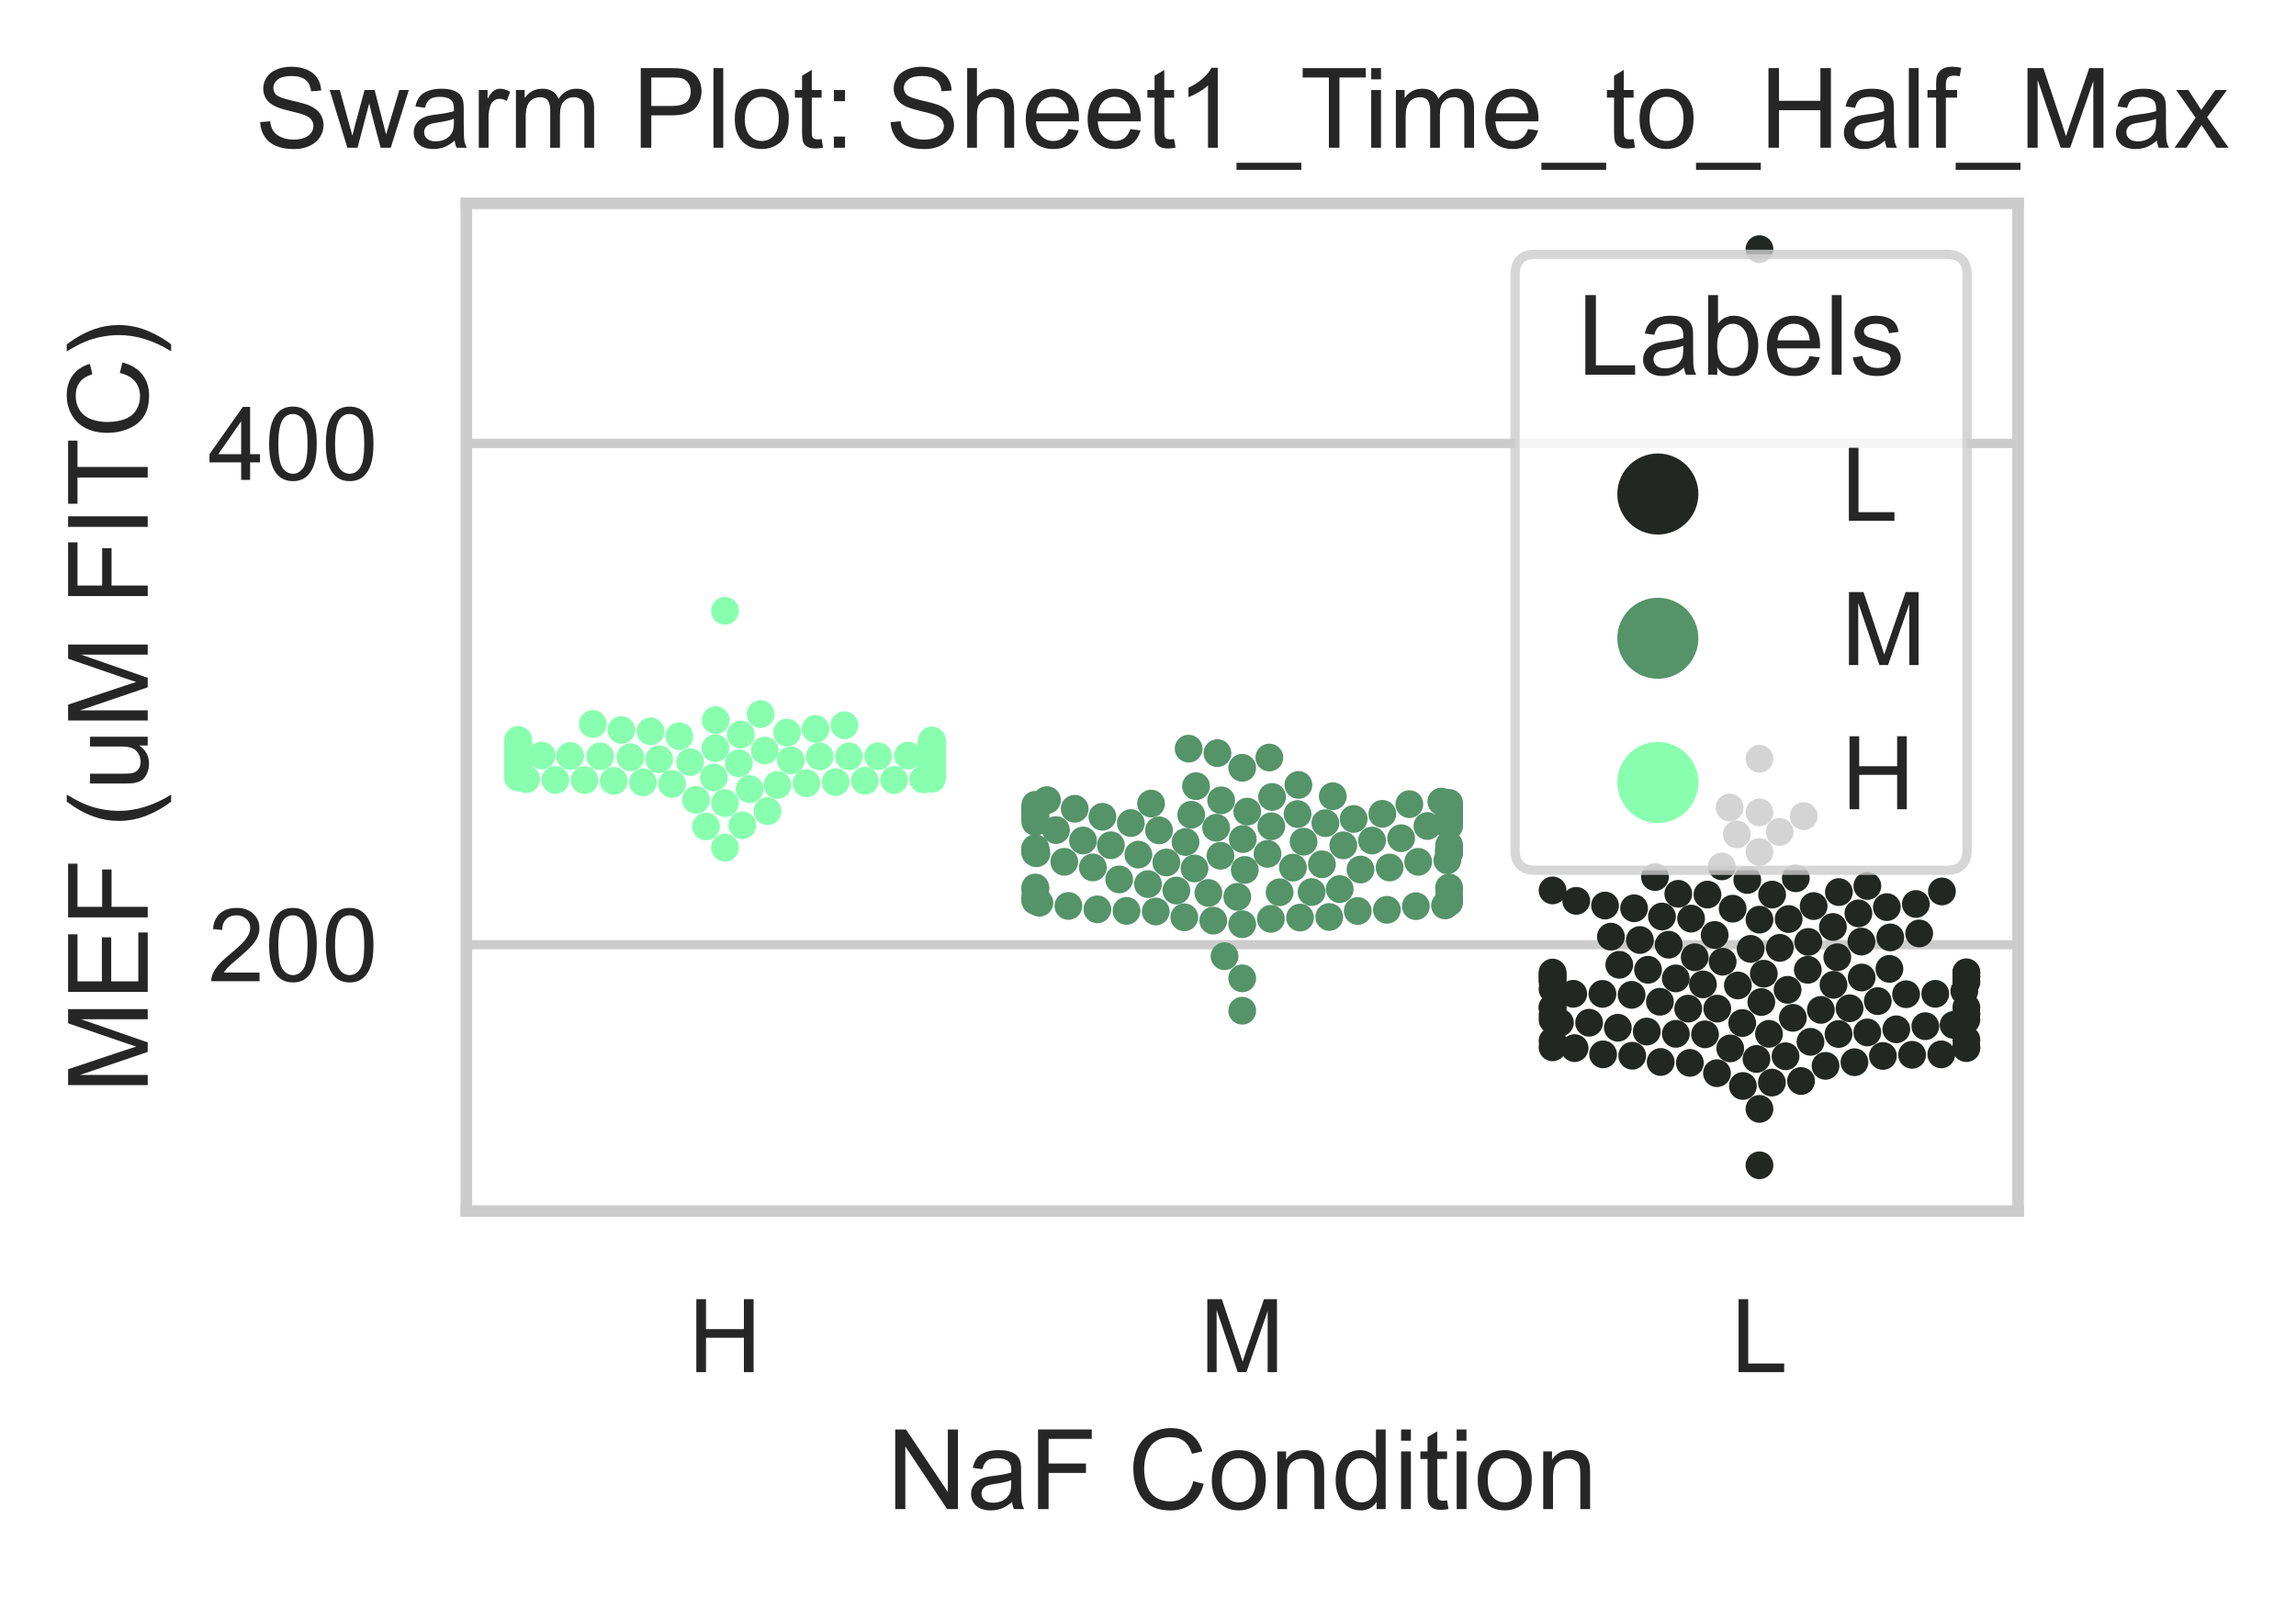 <?xml version="1.0" encoding="utf-8" standalone="no"?>
<!DOCTYPE svg PUBLIC "-//W3C//DTD SVG 1.1//EN"
  "http://www.w3.org/Graphics/SVG/1.1/DTD/svg11.dtd">
<!-- Created with matplotlib (https://matplotlib.org/) -->
<svg height="172.39pt" version="1.1" viewBox="0 0 247.695 172.39" width="247.695pt" xmlns="http://www.w3.org/2000/svg" xmlns:xlink="http://www.w3.org/1999/xlink">
 <defs>
  <style type="text/css">*{stroke-linecap:butt;stroke-linejoin:round;}</style>
 </defs>
 <g id="figure_1">
  <g id="patch_1">
   <path d="M 0 172.39 
L 247.695 172.39 
L 247.695 0 
L 0 0 
z
" style="fill:#ffffff;"/>
  </g>
  <g id="axes_1">
   <g id="patch_2">
    <path d="M 50.312 130.656 
L 217.712 130.656 
L 217.712 21.936 
L 50.312 21.936 
z
" style="fill:#ffffff;"/>
   </g>
   <g id="matplotlib.axis_1">
    <g id="xtick_1">
     <g id="text_1">
      <!-- H -->
      <g style="fill:#262626;" transform="translate(74.24 148.029)scale(0.11 -0.11)">
       <defs>
        <path d="M 8.016 0 
L 8.016 71.578 
L 17.484 71.578 
L 17.484 42.188 
L 54.688 42.188 
L 54.688 71.578 
L 64.156 71.578 
L 64.156 0 
L 54.688 0 
L 54.688 33.734 
L 17.484 33.734 
L 17.484 0 
z
" id="ArialMT-72"/>
       </defs>
       <use xlink:href="#ArialMT-72"/>
      </g>
     </g>
    </g>
    <g id="xtick_2">
     <g id="text_2">
      <!-- M -->
      <g style="fill:#262626;" transform="translate(129.431 148.029)scale(0.11 -0.11)">
       <defs>
        <path d="M 7.422 0 
L 7.422 71.578 
L 21.688 71.578 
L 38.625 20.906 
Q 40.969 13.812 42.047 10.297 
Q 43.266 14.203 45.844 21.781 
L 62.984 71.578 
L 75.734 71.578 
L 75.734 0 
L 66.609 0 
L 66.609 59.906 
L 45.797 0 
L 37.25 0 
L 16.547 60.938 
L 16.547 0 
z
" id="ArialMT-77"/>
       </defs>
       <use xlink:href="#ArialMT-77"/>
      </g>
     </g>
    </g>
    <g id="xtick_3">
     <g id="text_3">
      <!-- L -->
      <g style="fill:#262626;" transform="translate(186.754 148.029)scale(0.11 -0.11)">
       <defs>
        <path d="M 7.328 0 
L 7.328 71.578 
L 16.797 71.578 
L 16.797 8.453 
L 52.047 8.453 
L 52.047 0 
z
" id="ArialMT-76"/>
       </defs>
       <use xlink:href="#ArialMT-76"/>
      </g>
     </g>
    </g>
    <g id="text_4">
     <!-- NaF Condition -->
     <g style="fill:#262626;" transform="translate(95.662 162.805)scale(0.12 -0.12)">
      <defs>
       <path d="M 7.625 0 
L 7.625 71.578 
L 17.328 71.578 
L 54.938 15.375 
L 54.938 71.578 
L 64.016 71.578 
L 64.016 0 
L 54.297 0 
L 16.703 56.25 
L 16.703 0 
z
" id="ArialMT-78"/>
       <path d="M 40.438 6.391 
Q 35.547 2.25 31.031 0.531 
Q 26.516 -1.172 21.344 -1.172 
Q 12.797 -1.172 8.203 3 
Q 3.609 7.172 3.609 13.672 
Q 3.609 17.484 5.344 20.625 
Q 7.078 23.781 9.891 25.688 
Q 12.703 27.594 16.219 28.562 
Q 18.797 29.25 24.031 29.891 
Q 34.672 31.156 39.703 32.906 
Q 39.75 34.719 39.75 35.203 
Q 39.75 40.578 37.25 42.781 
Q 33.891 45.75 27.25 45.75 
Q 21.047 45.75 18.094 43.578 
Q 15.141 41.406 13.719 35.891 
L 5.125 37.062 
Q 6.297 42.578 8.984 45.969 
Q 11.672 49.359 16.75 51.188 
Q 21.828 53.031 28.516 53.031 
Q 35.156 53.031 39.297 51.469 
Q 43.453 49.906 45.406 47.531 
Q 47.359 45.172 48.141 41.547 
Q 48.578 39.312 48.578 33.453 
L 48.578 21.734 
Q 48.578 9.469 49.141 6.219 
Q 49.703 2.984 51.375 0 
L 42.188 0 
Q 40.828 2.734 40.438 6.391 
z
M 39.703 26.031 
Q 34.906 24.078 25.344 22.703 
Q 19.922 21.922 17.672 20.938 
Q 15.438 19.969 14.203 18.094 
Q 12.984 16.219 12.984 13.922 
Q 12.984 10.406 15.641 8.062 
Q 18.312 5.719 23.438 5.719 
Q 28.516 5.719 32.469 7.938 
Q 36.422 10.156 38.281 14.016 
Q 39.703 17 39.703 22.797 
z
" id="ArialMT-97"/>
       <path d="M 8.203 0 
L 8.203 71.578 
L 56.5 71.578 
L 56.5 63.141 
L 17.672 63.141 
L 17.672 40.969 
L 51.266 40.969 
L 51.266 32.516 
L 17.672 32.516 
L 17.672 0 
z
" id="ArialMT-70"/>
       <path id="ArialMT-32"/>
       <path d="M 58.797 25.094 
L 68.266 22.703 
Q 65.281 11.031 57.547 4.906 
Q 49.812 -1.219 38.625 -1.219 
Q 27.047 -1.219 19.797 3.484 
Q 12.547 8.203 8.766 17.141 
Q 4.984 26.078 4.984 36.328 
Q 4.984 47.516 9.25 55.828 
Q 13.531 64.156 21.406 68.469 
Q 29.297 72.797 38.766 72.797 
Q 49.516 72.797 56.828 67.328 
Q 64.156 61.859 67.047 51.953 
L 57.719 49.75 
Q 55.219 57.562 50.484 61.125 
Q 45.75 64.703 38.578 64.703 
Q 30.328 64.703 24.781 60.734 
Q 19.234 56.781 16.984 50.109 
Q 14.75 43.453 14.75 36.375 
Q 14.75 27.25 17.406 20.438 
Q 20.062 13.625 25.672 10.25 
Q 31.297 6.891 37.844 6.891 
Q 45.797 6.891 51.312 11.469 
Q 56.844 16.062 58.797 25.094 
z
" id="ArialMT-67"/>
       <path d="M 3.328 25.922 
Q 3.328 40.328 11.328 47.266 
Q 18.016 53.031 27.641 53.031 
Q 38.328 53.031 45.109 46.016 
Q 51.906 39.016 51.906 26.656 
Q 51.906 16.656 48.906 10.906 
Q 45.906 5.172 40.156 2 
Q 34.422 -1.172 27.641 -1.172 
Q 16.75 -1.172 10.031 5.812 
Q 3.328 12.797 3.328 25.922 
z
M 12.359 25.922 
Q 12.359 15.969 16.703 11.016 
Q 21.047 6.062 27.641 6.062 
Q 34.188 6.062 38.531 11.031 
Q 42.875 16.016 42.875 26.219 
Q 42.875 35.844 38.5 40.797 
Q 34.125 45.75 27.641 45.75 
Q 21.047 45.75 16.703 40.812 
Q 12.359 35.891 12.359 25.922 
z
" id="ArialMT-111"/>
       <path d="M 6.594 0 
L 6.594 51.859 
L 14.5 51.859 
L 14.5 44.484 
Q 20.219 53.031 31 53.031 
Q 35.688 53.031 39.625 51.344 
Q 43.562 49.656 45.516 46.922 
Q 47.469 44.188 48.25 40.438 
Q 48.734 37.984 48.734 31.891 
L 48.734 0 
L 39.938 0 
L 39.938 31.547 
Q 39.938 36.922 38.906 39.578 
Q 37.891 42.234 35.281 43.812 
Q 32.672 45.406 29.156 45.406 
Q 23.531 45.406 19.453 41.844 
Q 15.375 38.281 15.375 28.328 
L 15.375 0 
z
" id="ArialMT-110"/>
       <path d="M 40.234 0 
L 40.234 6.547 
Q 35.297 -1.172 25.734 -1.172 
Q 19.531 -1.172 14.328 2.25 
Q 9.125 5.672 6.266 11.797 
Q 3.422 17.922 3.422 25.875 
Q 3.422 33.641 6 39.969 
Q 8.594 46.297 13.766 49.656 
Q 18.953 53.031 25.344 53.031 
Q 30.031 53.031 33.688 51.047 
Q 37.359 49.078 39.656 45.906 
L 39.656 71.578 
L 48.391 71.578 
L 48.391 0 
z
M 12.453 25.875 
Q 12.453 15.922 16.641 10.984 
Q 20.844 6.062 26.562 6.062 
Q 32.328 6.062 36.344 10.766 
Q 40.375 15.484 40.375 25.141 
Q 40.375 35.797 36.266 40.766 
Q 32.172 45.75 26.172 45.75 
Q 20.312 45.75 16.375 40.969 
Q 12.453 36.188 12.453 25.875 
z
" id="ArialMT-100"/>
       <path d="M 6.641 61.469 
L 6.641 71.578 
L 15.438 71.578 
L 15.438 61.469 
z
M 6.641 0 
L 6.641 51.859 
L 15.438 51.859 
L 15.438 0 
z
" id="ArialMT-105"/>
       <path d="M 25.781 7.859 
L 27.047 0.094 
Q 23.344 -0.688 20.406 -0.688 
Q 15.625 -0.688 12.984 0.828 
Q 10.359 2.344 9.281 4.812 
Q 8.203 7.281 8.203 15.188 
L 8.203 45.016 
L 1.766 45.016 
L 1.766 51.859 
L 8.203 51.859 
L 8.203 64.703 
L 16.938 69.969 
L 16.938 51.859 
L 25.781 51.859 
L 25.781 45.016 
L 16.938 45.016 
L 16.938 14.703 
Q 16.938 10.938 17.406 9.859 
Q 17.875 8.797 18.922 8.156 
Q 19.969 7.516 21.922 7.516 
Q 23.391 7.516 25.781 7.859 
z
" id="ArialMT-116"/>
      </defs>
      <use xlink:href="#ArialMT-78"/>
      <use x="72.217" xlink:href="#ArialMT-97"/>
      <use x="127.832" xlink:href="#ArialMT-70"/>
      <use x="188.916" xlink:href="#ArialMT-32"/>
      <use x="216.699" xlink:href="#ArialMT-67"/>
      <use x="288.916" xlink:href="#ArialMT-111"/>
      <use x="344.531" xlink:href="#ArialMT-110"/>
      <use x="400.146" xlink:href="#ArialMT-100"/>
      <use x="455.762" xlink:href="#ArialMT-105"/>
      <use x="477.979" xlink:href="#ArialMT-116"/>
      <use x="505.762" xlink:href="#ArialMT-105"/>
      <use x="527.979" xlink:href="#ArialMT-111"/>
      <use x="583.594" xlink:href="#ArialMT-110"/>
     </g>
    </g>
   </g>
   <g id="matplotlib.axis_2">
    <g id="ytick_1">
     <g id="line2d_1">
      <path clip-path="url(#p305ea765b1)" d="M 50.312 101.917 
L 217.712 101.917 
" style="fill:none;stroke:#cccccc;stroke-linecap:round;"/>
     </g>
     <g id="text_5">
      <!-- 200 -->
      <g style="fill:#262626;" transform="translate(22.461 105.854)scale(0.11 -0.11)">
       <defs>
        <path d="M 50.344 8.453 
L 50.344 0 
L 3.031 0 
Q 2.938 3.172 4.047 6.109 
Q 5.859 10.938 9.828 15.625 
Q 13.812 20.312 21.344 26.469 
Q 33.016 36.031 37.109 41.625 
Q 41.219 47.219 41.219 52.203 
Q 41.219 57.422 37.469 61 
Q 33.734 64.594 27.734 64.594 
Q 21.391 64.594 17.578 60.781 
Q 13.766 56.984 13.719 50.25 
L 4.688 51.172 
Q 5.609 61.281 11.656 66.578 
Q 17.719 71.875 27.938 71.875 
Q 38.234 71.875 44.234 66.156 
Q 50.25 60.453 50.25 52 
Q 50.25 47.703 48.484 43.547 
Q 46.734 39.406 42.656 34.812 
Q 38.578 30.219 29.109 22.219 
Q 21.188 15.578 18.938 13.203 
Q 16.703 10.844 15.234 8.453 
z
" id="ArialMT-50"/>
        <path d="M 4.156 35.297 
Q 4.156 48 6.766 55.734 
Q 9.375 63.484 14.516 67.672 
Q 19.672 71.875 27.484 71.875 
Q 33.25 71.875 37.594 69.547 
Q 41.938 67.234 44.766 62.859 
Q 47.609 58.5 49.219 52.219 
Q 50.828 45.953 50.828 35.297 
Q 50.828 22.703 48.234 14.969 
Q 45.656 7.234 40.5 3 
Q 35.359 -1.219 27.484 -1.219 
Q 17.141 -1.219 11.234 6.203 
Q 4.156 15.141 4.156 35.297 
z
M 13.188 35.297 
Q 13.188 17.672 17.312 11.828 
Q 21.438 6 27.484 6 
Q 33.547 6 37.672 11.859 
Q 41.797 17.719 41.797 35.297 
Q 41.797 52.984 37.672 58.781 
Q 33.547 64.594 27.391 64.594 
Q 21.344 64.594 17.719 59.469 
Q 13.188 52.938 13.188 35.297 
z
" id="ArialMT-48"/>
       </defs>
       <use xlink:href="#ArialMT-50"/>
       <use x="55.615" xlink:href="#ArialMT-48"/>
       <use x="111.23" xlink:href="#ArialMT-48"/>
      </g>
     </g>
    </g>
    <g id="ytick_2">
     <g id="line2d_2">
      <path clip-path="url(#p305ea765b1)" d="M 50.312 47.835 
L 217.712 47.835 
" style="fill:none;stroke:#cccccc;stroke-linecap:round;"/>
     </g>
     <g id="text_6">
      <!-- 400 -->
      <g style="fill:#262626;" transform="translate(22.461 51.771)scale(0.11 -0.11)">
       <defs>
        <path d="M 32.328 0 
L 32.328 17.141 
L 1.266 17.141 
L 1.266 25.203 
L 33.938 71.578 
L 41.109 71.578 
L 41.109 25.203 
L 50.781 25.203 
L 50.781 17.141 
L 41.109 17.141 
L 41.109 0 
z
M 32.328 25.203 
L 32.328 57.469 
L 9.906 25.203 
z
" id="ArialMT-52"/>
       </defs>
       <use xlink:href="#ArialMT-52"/>
       <use x="55.615" xlink:href="#ArialMT-48"/>
       <use x="111.23" xlink:href="#ArialMT-48"/>
      </g>
     </g>
    </g>
    <g id="text_7">
     <!-- MEF (uM FITC) -->
     <g style="fill:#262626;" transform="translate(15.936 117.953)rotate(-90)scale(0.12 -0.12)">
      <defs>
       <path d="M 7.906 0 
L 7.906 71.578 
L 59.672 71.578 
L 59.672 63.141 
L 17.391 63.141 
L 17.391 41.219 
L 56.984 41.219 
L 56.984 32.812 
L 17.391 32.812 
L 17.391 8.453 
L 61.328 8.453 
L 61.328 0 
z
" id="ArialMT-69"/>
       <path d="M 23.391 -21.047 
Q 16.109 -11.859 11.078 0.438 
Q 6.062 12.75 6.062 25.922 
Q 6.062 37.547 9.812 48.188 
Q 14.203 60.547 23.391 72.797 
L 29.688 72.797 
Q 23.781 62.641 21.875 58.297 
Q 18.891 51.562 17.188 44.234 
Q 15.094 35.109 15.094 25.875 
Q 15.094 2.391 29.688 -21.047 
z
" id="ArialMT-40"/>
       <path d="M 40.578 0 
L 40.578 7.625 
Q 34.516 -1.172 24.125 -1.172 
Q 19.531 -1.172 15.547 0.578 
Q 11.578 2.344 9.641 5 
Q 7.719 7.672 6.938 11.531 
Q 6.391 14.109 6.391 19.734 
L 6.391 51.859 
L 15.188 51.859 
L 15.188 23.094 
Q 15.188 16.219 15.719 13.812 
Q 16.547 10.359 19.234 8.375 
Q 21.922 6.391 25.875 6.391 
Q 29.828 6.391 33.297 8.422 
Q 36.766 10.453 38.203 13.938 
Q 39.656 17.438 39.656 24.078 
L 39.656 51.859 
L 48.438 51.859 
L 48.438 0 
z
" id="ArialMT-117"/>
       <path d="M 9.328 0 
L 9.328 71.578 
L 18.797 71.578 
L 18.797 0 
z
" id="ArialMT-73"/>
       <path d="M 25.922 0 
L 25.922 63.141 
L 2.344 63.141 
L 2.344 71.578 
L 59.078 71.578 
L 59.078 63.141 
L 35.406 63.141 
L 35.406 0 
z
" id="ArialMT-84"/>
       <path d="M 12.359 -21.047 
L 6.062 -21.047 
Q 20.656 2.391 20.656 25.875 
Q 20.656 35.062 18.562 44.094 
Q 16.891 51.422 13.922 58.156 
Q 12.016 62.547 6.062 72.797 
L 12.359 72.797 
Q 21.531 60.547 25.922 48.188 
Q 29.688 37.547 29.688 25.922 
Q 29.688 12.75 24.625 0.438 
Q 19.578 -11.859 12.359 -21.047 
z
" id="ArialMT-41"/>
      </defs>
      <use xlink:href="#ArialMT-77"/>
      <use x="83.301" xlink:href="#ArialMT-69"/>
      <use x="150" xlink:href="#ArialMT-70"/>
      <use x="211.084" xlink:href="#ArialMT-32"/>
      <use x="238.867" xlink:href="#ArialMT-40"/>
      <use x="272.168" xlink:href="#ArialMT-117"/>
      <use x="327.783" xlink:href="#ArialMT-77"/>
      <use x="411.084" xlink:href="#ArialMT-32"/>
      <use x="438.867" xlink:href="#ArialMT-70"/>
      <use x="499.951" xlink:href="#ArialMT-73"/>
      <use x="527.734" xlink:href="#ArialMT-84"/>
      <use x="588.818" xlink:href="#ArialMT-67"/>
      <use x="661.035" xlink:href="#ArialMT-41"/>
     </g>
    </g>
   </g>
   <g id="PathCollection_1"/>
   <g id="PathCollection_2"/>
   <g id="PathCollection_3"/>
   <g id="patch_3">
    <path d="M 50.312 130.656 
L 50.312 21.936 
" style="fill:none;stroke:#cccccc;stroke-linecap:square;stroke-linejoin:miter;stroke-width:1.25;"/>
   </g>
   <g id="patch_4">
    <path d="M 217.712 130.656 
L 217.712 21.936 
" style="fill:none;stroke:#cccccc;stroke-linecap:square;stroke-linejoin:miter;stroke-width:1.25;"/>
   </g>
   <g id="patch_5">
    <path d="M 50.312 130.656 
L 217.712 130.656 
" style="fill:none;stroke:#cccccc;stroke-linecap:square;stroke-linejoin:miter;stroke-width:1.25;"/>
   </g>
   <g id="patch_6">
    <path d="M 50.312 21.936 
L 217.712 21.936 
" style="fill:none;stroke:#cccccc;stroke-linecap:square;stroke-linejoin:miter;stroke-width:1.25;"/>
   </g>
   <g id="PathCollection_4">
    <defs>
     <path d="M 0 1.5 
C 0.398 1.5 0.779 1.342 1.061 1.061 
C 1.342 0.779 1.5 0.398 1.5 -0 
C 1.5 -0.398 1.342 -0.779 1.061 -1.061 
C 0.779 -1.342 0.398 -1.5 0 -1.5 
C -0.398 -1.5 -0.779 -1.342 -1.061 -1.061 
C -1.342 -0.779 -1.5 -0.398 -1.5 0 
C -1.5 0.398 -1.342 0.779 -1.061 1.061 
C -0.779 1.342 -0.398 1.5 0 1.5 
z
" id="C0_0_19dec3f720"/>
    </defs>
    <g clip-path="url(#p305ea765b1)">
     <use style="fill:#88ffaf;" x="78.212" xlink:href="#C0_0_19dec3f720" y="91.447"/>
    </g>
    <g clip-path="url(#p305ea765b1)">
     <use style="fill:#88ffaf;" x="76.17" xlink:href="#C0_0_19dec3f720" y="89.164"/>
    </g>
    <g clip-path="url(#p305ea765b1)">
     <use style="fill:#88ffaf;" x="80.087" xlink:href="#C0_0_19dec3f720" y="89.036"/>
    </g>
    <g clip-path="url(#p305ea765b1)">
     <use style="fill:#88ffaf;" x="82.794" xlink:href="#C0_0_19dec3f720" y="87.503"/>
    </g>
    <g clip-path="url(#p305ea765b1)">
     <use style="fill:#88ffaf;" x="78.212" xlink:href="#C0_0_19dec3f720" y="86.645"/>
    </g>
    <g clip-path="url(#p305ea765b1)">
     <use style="fill:#88ffaf;" x="75.084" xlink:href="#C0_0_19dec3f720" y="86.293"/>
    </g>
    <g clip-path="url(#p305ea765b1)">
     <use style="fill:#88ffaf;" x="80.862" xlink:href="#C0_0_19dec3f720" y="85.134"/>
    </g>
    <g clip-path="url(#p305ea765b1)">
     <use style="fill:#88ffaf;" x="83.862" xlink:href="#C0_0_19dec3f720" y="84.681"/>
    </g>
    <g clip-path="url(#p305ea765b1)">
     <use style="fill:#88ffaf;" x="72.502" xlink:href="#C0_0_19dec3f720" y="84.575"/>
    </g>
    <g clip-path="url(#p305ea765b1)">
     <use style="fill:#88ffaf;" x="87.006" xlink:href="#C0_0_19dec3f720" y="84.498"/>
    </g>
    <g clip-path="url(#p305ea765b1)">
     <use style="fill:#88ffaf;" x="69.357" xlink:href="#C0_0_19dec3f720" y="84.4"/>
    </g>
    <g clip-path="url(#p305ea765b1)">
     <use style="fill:#88ffaf;" x="90.153" xlink:href="#C0_0_19dec3f720" y="84.377"/>
    </g>
    <g clip-path="url(#p305ea765b1)">
     <use style="fill:#88ffaf;" x="66.211" xlink:href="#C0_0_19dec3f720" y="84.249"/>
    </g>
    <g clip-path="url(#p305ea765b1)">
     <use style="fill:#88ffaf;" x="93.3" xlink:href="#C0_0_19dec3f720" y="84.23"/>
    </g>
    <g clip-path="url(#p305ea765b1)">
     <use style="fill:#88ffaf;" x="63.063" xlink:href="#C0_0_19dec3f720" y="84.156"/>
    </g>
    <g clip-path="url(#p305ea765b1)">
     <use style="fill:#88ffaf;" x="96.448" xlink:href="#C0_0_19dec3f720" y="84.147"/>
    </g>
    <g clip-path="url(#p305ea765b1)">
     <use style="fill:#88ffaf;" x="59.913" xlink:href="#C0_0_19dec3f720" y="84.144"/>
    </g>
    <g clip-path="url(#p305ea765b1)">
     <use style="fill:#88ffaf;" x="99.597" xlink:href="#C0_0_19dec3f720" y="84.074"/>
    </g>
    <g clip-path="url(#p305ea765b1)">
     <use style="fill:#88ffaf;" x="56.764" xlink:href="#C0_0_19dec3f720" y="84.052"/>
    </g>
    <g clip-path="url(#p305ea765b1)">
     <use style="fill:#88ffaf;" x="100.532" xlink:href="#C0_0_19dec3f720" y="84.018"/>
    </g>
    <g clip-path="url(#p305ea765b1)">
     <use style="fill:#88ffaf;" x="77.003" xlink:href="#C0_0_19dec3f720" y="83.875"/>
    </g>
    <g clip-path="url(#p305ea765b1)">
     <use style="fill:#88ffaf;" x="55.892" xlink:href="#C0_0_19dec3f720" y="83.873"/>
    </g>
    <g clip-path="url(#p305ea765b1)">
     <use style="fill:#88ffaf;" x="100.532" xlink:href="#C0_0_19dec3f720" y="83.857"/>
    </g>
    <g clip-path="url(#p305ea765b1)">
     <use style="fill:#88ffaf;" x="55.892" xlink:href="#C0_0_19dec3f720" y="83.818"/>
    </g>
    <g clip-path="url(#p305ea765b1)">
     <use style="fill:#88ffaf;" x="100.532" xlink:href="#C0_0_19dec3f720" y="83.815"/>
    </g>
    <g clip-path="url(#p305ea765b1)">
     <use style="fill:#88ffaf;" x="55.892" xlink:href="#C0_0_19dec3f720" y="83.758"/>
    </g>
    <g clip-path="url(#p305ea765b1)">
     <use style="fill:#88ffaf;" x="100.532" xlink:href="#C0_0_19dec3f720" y="83.733"/>
    </g>
    <g clip-path="url(#p305ea765b1)">
     <use style="fill:#88ffaf;" x="55.892" xlink:href="#C0_0_19dec3f720" y="83.724"/>
    </g>
    <g clip-path="url(#p305ea765b1)">
     <use style="fill:#88ffaf;" x="100.532" xlink:href="#C0_0_19dec3f720" y="83.708"/>
    </g>
    <g clip-path="url(#p305ea765b1)">
     <use style="fill:#88ffaf;" x="55.892" xlink:href="#C0_0_19dec3f720" y="83.671"/>
    </g>
    <g clip-path="url(#p305ea765b1)">
     <use style="fill:#88ffaf;" x="100.532" xlink:href="#C0_0_19dec3f720" y="83.641"/>
    </g>
    <g clip-path="url(#p305ea765b1)">
     <use style="fill:#88ffaf;" x="55.892" xlink:href="#C0_0_19dec3f720" y="83.627"/>
    </g>
    <g clip-path="url(#p305ea765b1)">
     <use style="fill:#88ffaf;" x="100.532" xlink:href="#C0_0_19dec3f720" y="83.518"/>
    </g>
    <g clip-path="url(#p305ea765b1)">
     <use style="fill:#88ffaf;" x="55.892" xlink:href="#C0_0_19dec3f720" y="83.416"/>
    </g>
    <g clip-path="url(#p305ea765b1)">
     <use style="fill:#88ffaf;" x="100.532" xlink:href="#C0_0_19dec3f720" y="83.392"/>
    </g>
    <g clip-path="url(#p305ea765b1)">
     <use style="fill:#88ffaf;" x="55.892" xlink:href="#C0_0_19dec3f720" y="83.336"/>
    </g>
    <g clip-path="url(#p305ea765b1)">
     <use style="fill:#88ffaf;" x="100.532" xlink:href="#C0_0_19dec3f720" y="83.287"/>
    </g>
    <g clip-path="url(#p305ea765b1)">
     <use style="fill:#88ffaf;" x="55.892" xlink:href="#C0_0_19dec3f720" y="83.254"/>
    </g>
    <g clip-path="url(#p305ea765b1)">
     <use style="fill:#88ffaf;" x="100.532" xlink:href="#C0_0_19dec3f720" y="83.204"/>
    </g>
    <g clip-path="url(#p305ea765b1)">
     <use style="fill:#88ffaf;" x="55.892" xlink:href="#C0_0_19dec3f720" y="83.204"/>
    </g>
    <g clip-path="url(#p305ea765b1)">
     <use style="fill:#88ffaf;" x="100.532" xlink:href="#C0_0_19dec3f720" y="82.888"/>
    </g>
    <g clip-path="url(#p305ea765b1)">
     <use style="fill:#88ffaf;" x="55.892" xlink:href="#C0_0_19dec3f720" y="82.848"/>
    </g>
    <g clip-path="url(#p305ea765b1)">
     <use style="fill:#88ffaf;" x="100.532" xlink:href="#C0_0_19dec3f720" y="82.837"/>
    </g>
    <g clip-path="url(#p305ea765b1)">
     <use style="fill:#88ffaf;" x="55.892" xlink:href="#C0_0_19dec3f720" y="82.785"/>
    </g>
    <g clip-path="url(#p305ea765b1)">
     <use style="fill:#88ffaf;" x="100.532" xlink:href="#C0_0_19dec3f720" y="82.78"/>
    </g>
    <g clip-path="url(#p305ea765b1)">
     <use style="fill:#88ffaf;" x="55.892" xlink:href="#C0_0_19dec3f720" y="82.726"/>
    </g>
    <g clip-path="url(#p305ea765b1)">
     <use style="fill:#88ffaf;" x="100.532" xlink:href="#C0_0_19dec3f720" y="82.702"/>
    </g>
    <g clip-path="url(#p305ea765b1)">
     <use style="fill:#88ffaf;" x="55.892" xlink:href="#C0_0_19dec3f720" y="82.561"/>
    </g>
    <g clip-path="url(#p305ea765b1)">
     <use style="fill:#88ffaf;" x="100.532" xlink:href="#C0_0_19dec3f720" y="82.55"/>
    </g>
    <g clip-path="url(#p305ea765b1)">
     <use style="fill:#88ffaf;" x="55.892" xlink:href="#C0_0_19dec3f720" y="82.462"/>
    </g>
    <g clip-path="url(#p305ea765b1)">
     <use style="fill:#88ffaf;" x="100.532" xlink:href="#C0_0_19dec3f720" y="82.446"/>
    </g>
    <g clip-path="url(#p305ea765b1)">
     <use style="fill:#88ffaf;" x="55.892" xlink:href="#C0_0_19dec3f720" y="82.433"/>
    </g>
    <g clip-path="url(#p305ea765b1)">
     <use style="fill:#88ffaf;" x="100.532" xlink:href="#C0_0_19dec3f720" y="82.401"/>
    </g>
    <g clip-path="url(#p305ea765b1)">
     <use style="fill:#88ffaf;" x="55.892" xlink:href="#C0_0_19dec3f720" y="82.397"/>
    </g>
    <g clip-path="url(#p305ea765b1)">
     <use style="fill:#88ffaf;" x="79.704" xlink:href="#C0_0_19dec3f720" y="82.344"/>
    </g>
    <g clip-path="url(#p305ea765b1)">
     <use style="fill:#88ffaf;" x="100.532" xlink:href="#C0_0_19dec3f720" y="82.259"/>
    </g>
    <g clip-path="url(#p305ea765b1)">
     <use style="fill:#88ffaf;" x="55.892" xlink:href="#C0_0_19dec3f720" y="82.256"/>
    </g>
    <g clip-path="url(#p305ea765b1)">
     <use style="fill:#88ffaf;" x="74.444" xlink:href="#C0_0_19dec3f720" y="82.213"/>
    </g>
    <g clip-path="url(#p305ea765b1)">
     <use style="fill:#88ffaf;" x="100.532" xlink:href="#C0_0_19dec3f720" y="82.211"/>
    </g>
    <g clip-path="url(#p305ea765b1)">
     <use style="fill:#88ffaf;" x="55.892" xlink:href="#C0_0_19dec3f720" y="82.2"/>
    </g>
    <g clip-path="url(#p305ea765b1)">
     <use style="fill:#88ffaf;" x="100.532" xlink:href="#C0_0_19dec3f720" y="82.165"/>
    </g>
    <g clip-path="url(#p305ea765b1)">
     <use style="fill:#88ffaf;" x="55.892" xlink:href="#C0_0_19dec3f720" y="82.043"/>
    </g>
    <g clip-path="url(#p305ea765b1)">
     <use style="fill:#88ffaf;" x="100.532" xlink:href="#C0_0_19dec3f720" y="82.039"/>
    </g>
    <g clip-path="url(#p305ea765b1)">
     <use style="fill:#88ffaf;" x="55.892" xlink:href="#C0_0_19dec3f720" y="82.033"/>
    </g>
    <g clip-path="url(#p305ea765b1)">
     <use style="fill:#88ffaf;" x="85.315" xlink:href="#C0_0_19dec3f720" y="82.019"/>
    </g>
    <g clip-path="url(#p305ea765b1)">
     <use style="fill:#88ffaf;" x="100.532" xlink:href="#C0_0_19dec3f720" y="81.97"/>
    </g>
    <g clip-path="url(#p305ea765b1)">
     <use style="fill:#88ffaf;" x="55.892" xlink:href="#C0_0_19dec3f720" y="81.964"/>
    </g>
    <g clip-path="url(#p305ea765b1)">
     <use style="fill:#88ffaf;" x="71.112" xlink:href="#C0_0_19dec3f720" y="81.909"/>
    </g>
    <g clip-path="url(#p305ea765b1)">
     <use style="fill:#88ffaf;" x="100.532" xlink:href="#C0_0_19dec3f720" y="81.896"/>
    </g>
    <g clip-path="url(#p305ea765b1)">
     <use style="fill:#88ffaf;" x="55.892" xlink:href="#C0_0_19dec3f720" y="81.884"/>
    </g>
    <g clip-path="url(#p305ea765b1)">
     <use style="fill:#88ffaf;" x="68.01" xlink:href="#C0_0_19dec3f720" y="81.689"/>
    </g>
    <g clip-path="url(#p305ea765b1)">
     <use style="fill:#88ffaf;" x="88.435" xlink:href="#C0_0_19dec3f720" y="81.604"/>
    </g>
    <g clip-path="url(#p305ea765b1)">
     <use style="fill:#88ffaf;" x="91.585" xlink:href="#C0_0_19dec3f720" y="81.599"/>
    </g>
    <g clip-path="url(#p305ea765b1)">
     <use style="fill:#88ffaf;" x="64.749" xlink:href="#C0_0_19dec3f720" y="81.592"/>
    </g>
    <g clip-path="url(#p305ea765b1)">
     <use style="fill:#88ffaf;" x="94.735" xlink:href="#C0_0_19dec3f720" y="81.585"/>
    </g>
    <g clip-path="url(#p305ea765b1)">
     <use style="fill:#88ffaf;" x="61.507" xlink:href="#C0_0_19dec3f720" y="81.557"/>
    </g>
    <g clip-path="url(#p305ea765b1)">
     <use style="fill:#88ffaf;" x="97.956" xlink:href="#C0_0_19dec3f720" y="81.513"/>
    </g>
    <g clip-path="url(#p305ea765b1)">
     <use style="fill:#88ffaf;" x="58.441" xlink:href="#C0_0_19dec3f720" y="81.512"/>
    </g>
    <g clip-path="url(#p305ea765b1)">
     <use style="fill:#88ffaf;" x="100.532" xlink:href="#C0_0_19dec3f720" y="81.501"/>
    </g>
    <g clip-path="url(#p305ea765b1)">
     <use style="fill:#88ffaf;" x="100.532" xlink:href="#C0_0_19dec3f720" y="81.444"/>
    </g>
    <g clip-path="url(#p305ea765b1)">
     <use style="fill:#88ffaf;" x="55.892" xlink:href="#C0_0_19dec3f720" y="81.438"/>
    </g>
    <g clip-path="url(#p305ea765b1)">
     <use style="fill:#88ffaf;" x="55.892" xlink:href="#C0_0_19dec3f720" y="81.293"/>
    </g>
    <g clip-path="url(#p305ea765b1)">
     <use style="fill:#88ffaf;" x="100.532" xlink:href="#C0_0_19dec3f720" y="81.226"/>
    </g>
    <g clip-path="url(#p305ea765b1)">
     <use style="fill:#88ffaf;" x="55.892" xlink:href="#C0_0_19dec3f720" y="81.221"/>
    </g>
    <g clip-path="url(#p305ea765b1)">
     <use style="fill:#88ffaf;" x="100.532" xlink:href="#C0_0_19dec3f720" y="81.166"/>
    </g>
    <g clip-path="url(#p305ea765b1)">
     <use style="fill:#88ffaf;" x="55.892" xlink:href="#C0_0_19dec3f720" y="81.132"/>
    </g>
    <g clip-path="url(#p305ea765b1)">
     <use style="fill:#88ffaf;" x="100.532" xlink:href="#C0_0_19dec3f720" y="81.1"/>
    </g>
    <g clip-path="url(#p305ea765b1)">
     <use style="fill:#88ffaf;" x="55.892" xlink:href="#C0_0_19dec3f720" y="81.04"/>
    </g>
    <g clip-path="url(#p305ea765b1)">
     <use style="fill:#88ffaf;" x="100.532" xlink:href="#C0_0_19dec3f720" y="81.033"/>
    </g>
    <g clip-path="url(#p305ea765b1)">
     <use style="fill:#88ffaf;" x="55.892" xlink:href="#C0_0_19dec3f720" y="81.017"/>
    </g>
    <g clip-path="url(#p305ea765b1)">
     <use style="fill:#88ffaf;" x="100.532" xlink:href="#C0_0_19dec3f720" y="81.014"/>
    </g>
    <g clip-path="url(#p305ea765b1)">
     <use style="fill:#88ffaf;" x="55.892" xlink:href="#C0_0_19dec3f720" y="80.99"/>
    </g>
    <g clip-path="url(#p305ea765b1)">
     <use style="fill:#88ffaf;" x="82.503" xlink:href="#C0_0_19dec3f720" y="80.969"/>
    </g>
    <g clip-path="url(#p305ea765b1)">
     <use style="fill:#88ffaf;" x="100.532" xlink:href="#C0_0_19dec3f720" y="80.959"/>
    </g>
    <g clip-path="url(#p305ea765b1)">
     <use style="fill:#88ffaf;" x="55.892" xlink:href="#C0_0_19dec3f720" y="80.943"/>
    </g>
    <g clip-path="url(#p305ea765b1)">
     <use style="fill:#88ffaf;" x="100.532" xlink:href="#C0_0_19dec3f720" y="80.93"/>
    </g>
    <g clip-path="url(#p305ea765b1)">
     <use style="fill:#88ffaf;" x="100.532" xlink:href="#C0_0_19dec3f720" y="80.853"/>
    </g>
    <g clip-path="url(#p305ea765b1)">
     <use style="fill:#88ffaf;" x="77.171" xlink:href="#C0_0_19dec3f720" y="80.711"/>
    </g>
    <g clip-path="url(#p305ea765b1)">
     <use style="fill:#88ffaf;" x="55.892" xlink:href="#C0_0_19dec3f720" y="80.638"/>
    </g>
    <g clip-path="url(#p305ea765b1)">
     <use style="fill:#88ffaf;" x="100.532" xlink:href="#C0_0_19dec3f720" y="80.529"/>
    </g>
    <g clip-path="url(#p305ea765b1)">
     <use style="fill:#88ffaf;" x="55.892" xlink:href="#C0_0_19dec3f720" y="80.44"/>
    </g>
    <g clip-path="url(#p305ea765b1)">
     <use style="fill:#88ffaf;" x="100.532" xlink:href="#C0_0_19dec3f720" y="80.359"/>
    </g>
    <g clip-path="url(#p305ea765b1)">
     <use style="fill:#88ffaf;" x="55.892" xlink:href="#C0_0_19dec3f720" y="80.342"/>
    </g>
    <g clip-path="url(#p305ea765b1)">
     <use style="fill:#88ffaf;" x="100.532" xlink:href="#C0_0_19dec3f720" y="80.301"/>
    </g>
    <g clip-path="url(#p305ea765b1)">
     <use style="fill:#88ffaf;" x="55.892" xlink:href="#C0_0_19dec3f720" y="80.274"/>
    </g>
    <g clip-path="url(#p305ea765b1)">
     <use style="fill:#88ffaf;" x="100.532" xlink:href="#C0_0_19dec3f720" y="80.267"/>
    </g>
    <g clip-path="url(#p305ea765b1)">
     <use style="fill:#88ffaf;" x="55.892" xlink:href="#C0_0_19dec3f720" y="80.258"/>
    </g>
    <g clip-path="url(#p305ea765b1)">
     <use style="fill:#88ffaf;" x="55.892" xlink:href="#C0_0_19dec3f720" y="80.23"/>
    </g>
    <g clip-path="url(#p305ea765b1)">
     <use style="fill:#88ffaf;" x="100.532" xlink:href="#C0_0_19dec3f720" y="80.192"/>
    </g>
    <g clip-path="url(#p305ea765b1)">
     <use style="fill:#88ffaf;" x="55.892" xlink:href="#C0_0_19dec3f720" y="80.177"/>
    </g>
    <g clip-path="url(#p305ea765b1)">
     <use style="fill:#88ffaf;" x="100.532" xlink:href="#C0_0_19dec3f720" y="80.156"/>
    </g>
    <g clip-path="url(#p305ea765b1)">
     <use style="fill:#88ffaf;" x="55.892" xlink:href="#C0_0_19dec3f720" y="80.112"/>
    </g>
    <g clip-path="url(#p305ea765b1)">
     <use style="fill:#88ffaf;" x="55.892" xlink:href="#C0_0_19dec3f720" y="80.026"/>
    </g>
    <g clip-path="url(#p305ea765b1)">
     <use style="fill:#88ffaf;" x="100.532" xlink:href="#C0_0_19dec3f720" y="79.987"/>
    </g>
    <g clip-path="url(#p305ea765b1)">
     <use style="fill:#88ffaf;" x="55.892" xlink:href="#C0_0_19dec3f720" y="79.936"/>
    </g>
    <g clip-path="url(#p305ea765b1)">
     <use style="fill:#88ffaf;" x="100.532" xlink:href="#C0_0_19dec3f720" y="79.877"/>
    </g>
    <g clip-path="url(#p305ea765b1)">
     <use style="fill:#88ffaf;" x="55.892" xlink:href="#C0_0_19dec3f720" y="79.818"/>
    </g>
    <g clip-path="url(#p305ea765b1)">
     <use style="fill:#88ffaf;" x="73.282" xlink:href="#C0_0_19dec3f720" y="79.425"/>
    </g>
    <g clip-path="url(#p305ea765b1)">
     <use style="fill:#88ffaf;" x="79.916" xlink:href="#C0_0_19dec3f720" y="79.24"/>
    </g>
    <g clip-path="url(#p305ea765b1)">
     <use style="fill:#88ffaf;" x="84.91" xlink:href="#C0_0_19dec3f720" y="79.034"/>
    </g>
    <g clip-path="url(#p305ea765b1)">
     <use style="fill:#88ffaf;" x="70.182" xlink:href="#C0_0_19dec3f720" y="78.895"/>
    </g>
    <g clip-path="url(#p305ea765b1)">
     <use style="fill:#88ffaf;" x="67.035" xlink:href="#C0_0_19dec3f720" y="78.752"/>
    </g>
    <g clip-path="url(#p305ea765b1)">
     <use style="fill:#88ffaf;" x="87.975" xlink:href="#C0_0_19dec3f720" y="78.636"/>
    </g>
    <g clip-path="url(#p305ea765b1)">
     <use style="fill:#88ffaf;" x="91.097" xlink:href="#C0_0_19dec3f720" y="78.242"/>
    </g>
    <g clip-path="url(#p305ea765b1)">
     <use style="fill:#88ffaf;" x="63.96" xlink:href="#C0_0_19dec3f720" y="78.102"/>
    </g>
    <g clip-path="url(#p305ea765b1)">
     <use style="fill:#88ffaf;" x="77.217" xlink:href="#C0_0_19dec3f720" y="77.694"/>
    </g>
    <g clip-path="url(#p305ea765b1)">
     <use style="fill:#88ffaf;" x="82.054" xlink:href="#C0_0_19dec3f720" y="77.037"/>
    </g>
    <g clip-path="url(#p305ea765b1)">
     <use style="fill:#88ffaf;" x="78.212" xlink:href="#C0_0_19dec3f720" y="65.894"/>
    </g>
   </g>
   <g id="PathCollection_5">
    <defs>
     <path d="M 0 1.5 
C 0.398 1.5 0.779 1.342 1.061 1.061 
C 1.342 0.779 1.5 0.398 1.5 -0 
C 1.5 -0.398 1.342 -0.779 1.061 -1.061 
C 0.779 -1.342 0.398 -1.5 0 -1.5 
C -0.398 -1.5 -0.779 -1.342 -1.061 -1.061 
C -1.342 -0.779 -1.5 -0.398 -1.5 0 
C -1.5 0.398 -1.342 0.779 -1.061 1.061 
C -0.779 1.342 -0.398 1.5 0 1.5 
z
" id="C1_0_350a1720c1"/>
    </defs>
    <g clip-path="url(#p305ea765b1)">
     <use style="fill:#559369;" x="134.012" xlink:href="#C1_0_350a1720c1" y="109.038"/>
    </g>
    <g clip-path="url(#p305ea765b1)">
     <use style="fill:#559369;" x="134.012" xlink:href="#C1_0_350a1720c1" y="105.543"/>
    </g>
    <g clip-path="url(#p305ea765b1)">
     <use style="fill:#559369;" x="132.104" xlink:href="#C1_0_350a1720c1" y="103.157"/>
    </g>
    <g clip-path="url(#p305ea765b1)">
     <use style="fill:#559369;" x="134.012" xlink:href="#C1_0_350a1720c1" y="99.707"/>
    </g>
    <g clip-path="url(#p305ea765b1)">
     <use style="fill:#559369;" x="130.889" xlink:href="#C1_0_350a1720c1" y="99.317"/>
    </g>
    <g clip-path="url(#p305ea765b1)">
     <use style="fill:#559369;" x="137.102" xlink:href="#C1_0_350a1720c1" y="99.125"/>
    </g>
    <g clip-path="url(#p305ea765b1)">
     <use style="fill:#559369;" x="140.249" xlink:href="#C1_0_350a1720c1" y="98.988"/>
    </g>
    <g clip-path="url(#p305ea765b1)">
     <use style="fill:#559369;" x="127.762" xlink:href="#C1_0_350a1720c1" y="98.96"/>
    </g>
    <g clip-path="url(#p305ea765b1)">
     <use style="fill:#559369;" x="143.399" xlink:href="#C1_0_350a1720c1" y="98.927"/>
    </g>
    <g clip-path="url(#p305ea765b1)">
     <use style="fill:#559369;" x="124.681" xlink:href="#C1_0_350a1720c1" y="98.334"/>
    </g>
    <g clip-path="url(#p305ea765b1)">
     <use style="fill:#559369;" x="146.474" xlink:href="#C1_0_350a1720c1" y="98.28"/>
    </g>
    <g clip-path="url(#p305ea765b1)">
     <use style="fill:#559369;" x="121.532" xlink:href="#C1_0_350a1720c1" y="98.267"/>
    </g>
    <g clip-path="url(#p305ea765b1)">
     <use style="fill:#559369;" x="149.621" xlink:href="#C1_0_350a1720c1" y="98.154"/>
    </g>
    <g clip-path="url(#p305ea765b1)">
     <use style="fill:#559369;" x="118.386" xlink:href="#C1_0_350a1720c1" y="98.1"/>
    </g>
    <g clip-path="url(#p305ea765b1)">
     <use style="fill:#559369;" x="152.744" xlink:href="#C1_0_350a1720c1" y="97.761"/>
    </g>
    <g clip-path="url(#p305ea765b1)">
     <use style="fill:#559369;" x="115.26" xlink:href="#C1_0_350a1720c1" y="97.734"/>
    </g>
    <g clip-path="url(#p305ea765b1)">
     <use style="fill:#559369;" x="155.893" xlink:href="#C1_0_350a1720c1" y="97.683"/>
    </g>
    <g clip-path="url(#p305ea765b1)">
     <use style="fill:#559369;" x="112.131" xlink:href="#C1_0_350a1720c1" y="97.388"/>
    </g>
    <g clip-path="url(#p305ea765b1)">
     <use style="fill:#559369;" x="156.332" xlink:href="#C1_0_350a1720c1" y="97.365"/>
    </g>
    <g clip-path="url(#p305ea765b1)">
     <use style="fill:#559369;" x="111.692" xlink:href="#C1_0_350a1720c1" y="97.185"/>
    </g>
    <g clip-path="url(#p305ea765b1)">
     <use style="fill:#559369;" x="156.332" xlink:href="#C1_0_350a1720c1" y="97.055"/>
    </g>
    <g clip-path="url(#p305ea765b1)">
     <use style="fill:#559369;" x="111.692" xlink:href="#C1_0_350a1720c1" y="97.016"/>
    </g>
    <g clip-path="url(#p305ea765b1)">
     <use style="fill:#559369;" x="156.332" xlink:href="#C1_0_350a1720c1" y="97.016"/>
    </g>
    <g clip-path="url(#p305ea765b1)">
     <use style="fill:#559369;" x="111.692" xlink:href="#C1_0_350a1720c1" y="96.972"/>
    </g>
    <g clip-path="url(#p305ea765b1)">
     <use style="fill:#559369;" x="133.479" xlink:href="#C1_0_350a1720c1" y="96.751"/>
    </g>
    <g clip-path="url(#p305ea765b1)">
     <use style="fill:#559369;" x="156.332" xlink:href="#C1_0_350a1720c1" y="96.684"/>
    </g>
    <g clip-path="url(#p305ea765b1)">
     <use style="fill:#559369;" x="111.692" xlink:href="#C1_0_350a1720c1" y="96.601"/>
    </g>
    <g clip-path="url(#p305ea765b1)">
     <use style="fill:#559369;" x="130.36" xlink:href="#C1_0_350a1720c1" y="96.333"/>
    </g>
    <g clip-path="url(#p305ea765b1)">
     <use style="fill:#559369;" x="138.041" xlink:href="#C1_0_350a1720c1" y="96.261"/>
    </g>
    <g clip-path="url(#p305ea765b1)">
     <use style="fill:#559369;" x="141.498" xlink:href="#C1_0_350a1720c1" y="96.234"/>
    </g>
    <g clip-path="url(#p305ea765b1)">
     <use style="fill:#559369;" x="126.909" xlink:href="#C1_0_350a1720c1" y="96.072"/>
    </g>
    <g clip-path="url(#p305ea765b1)">
     <use style="fill:#559369;" x="156.332" xlink:href="#C1_0_350a1720c1" y="96.022"/>
    </g>
    <g clip-path="url(#p305ea765b1)">
     <use style="fill:#559369;" x="144.532" xlink:href="#C1_0_350a1720c1" y="95.918"/>
    </g>
    <g clip-path="url(#p305ea765b1)">
     <use style="fill:#559369;" x="111.692" xlink:href="#C1_0_350a1720c1" y="95.885"/>
    </g>
    <g clip-path="url(#p305ea765b1)">
     <use style="fill:#559369;" x="156.332" xlink:href="#C1_0_350a1720c1" y="95.749"/>
    </g>
    <g clip-path="url(#p305ea765b1)">
     <use style="fill:#559369;" x="111.692" xlink:href="#C1_0_350a1720c1" y="95.745"/>
    </g>
    <g clip-path="url(#p305ea765b1)">
     <use style="fill:#559369;" x="123.845" xlink:href="#C1_0_350a1720c1" y="95.375"/>
    </g>
    <g clip-path="url(#p305ea765b1)">
     <use style="fill:#559369;" x="120.739" xlink:href="#C1_0_350a1720c1" y="94.875"/>
    </g>
    <g clip-path="url(#p305ea765b1)">
     <use style="fill:#559369;" x="134.284" xlink:href="#C1_0_350a1720c1" y="93.85"/>
    </g>
    <g clip-path="url(#p305ea765b1)">
     <use style="fill:#559369;" x="146.769" xlink:href="#C1_0_350a1720c1" y="93.805"/>
    </g>
    <g clip-path="url(#p305ea765b1)">
     <use style="fill:#559369;" x="128.865" xlink:href="#C1_0_350a1720c1" y="93.692"/>
    </g>
    <g clip-path="url(#p305ea765b1)">
     <use style="fill:#559369;" x="139.482" xlink:href="#C1_0_350a1720c1" y="93.594"/>
    </g>
    <g clip-path="url(#p305ea765b1)">
     <use style="fill:#559369;" x="149.911" xlink:href="#C1_0_350a1720c1" y="93.589"/>
    </g>
    <g clip-path="url(#p305ea765b1)">
     <use style="fill:#559369;" x="117.898" xlink:href="#C1_0_350a1720c1" y="93.58"/>
    </g>
    <g clip-path="url(#p305ea765b1)">
     <use style="fill:#559369;" x="142.61" xlink:href="#C1_0_350a1720c1" y="93.242"/>
    </g>
    <g clip-path="url(#p305ea765b1)">
     <use style="fill:#559369;" x="125.829" xlink:href="#C1_0_350a1720c1" y="93.044"/>
    </g>
    <g clip-path="url(#p305ea765b1)">
     <use style="fill:#559369;" x="152.994" xlink:href="#C1_0_350a1720c1" y="92.976"/>
    </g>
    <g clip-path="url(#p305ea765b1)">
     <use style="fill:#559369;" x="114.813" xlink:href="#C1_0_350a1720c1" y="92.973"/>
    </g>
    <g clip-path="url(#p305ea765b1)">
     <use style="fill:#559369;" x="156.14" xlink:href="#C1_0_350a1720c1" y="92.811"/>
    </g>
    <g clip-path="url(#p305ea765b1)">
     <use style="fill:#559369;" x="131.665" xlink:href="#C1_0_350a1720c1" y="92.318"/>
    </g>
    <g clip-path="url(#p305ea765b1)">
     <use style="fill:#559369;" x="122.807" xlink:href="#C1_0_350a1720c1" y="92.195"/>
    </g>
    <g clip-path="url(#p305ea765b1)">
     <use style="fill:#559369;" x="136.741" xlink:href="#C1_0_350a1720c1" y="92.115"/>
    </g>
    <g clip-path="url(#p305ea765b1)">
     <use style="fill:#559369;" x="111.815" xlink:href="#C1_0_350a1720c1" y="92.051"/>
    </g>
    <g clip-path="url(#p305ea765b1)">
     <use style="fill:#559369;" x="156.332" xlink:href="#C1_0_350a1720c1" y="92.002"/>
    </g>
    <g clip-path="url(#p305ea765b1)">
     <use style="fill:#559369;" x="111.692" xlink:href="#C1_0_350a1720c1" y="91.965"/>
    </g>
    <g clip-path="url(#p305ea765b1)">
     <use style="fill:#559369;" x="156.332" xlink:href="#C1_0_350a1720c1" y="91.946"/>
    </g>
    <g clip-path="url(#p305ea765b1)">
     <use style="fill:#559369;" x="111.692" xlink:href="#C1_0_350a1720c1" y="91.936"/>
    </g>
    <g clip-path="url(#p305ea765b1)">
     <use style="fill:#559369;" x="156.332" xlink:href="#C1_0_350a1720c1" y="91.904"/>
    </g>
    <g clip-path="url(#p305ea765b1)">
     <use style="fill:#559369;" x="111.692" xlink:href="#C1_0_350a1720c1" y="91.825"/>
    </g>
    <g clip-path="url(#p305ea765b1)">
     <use style="fill:#559369;" x="156.332" xlink:href="#C1_0_350a1720c1" y="91.777"/>
    </g>
    <g clip-path="url(#p305ea765b1)">
     <use style="fill:#559369;" x="111.692" xlink:href="#C1_0_350a1720c1" y="91.72"/>
    </g>
    <g clip-path="url(#p305ea765b1)">
     <use style="fill:#559369;" x="156.332" xlink:href="#C1_0_350a1720c1" y="91.692"/>
    </g>
    <g clip-path="url(#p305ea765b1)">
     <use style="fill:#559369;" x="111.692" xlink:href="#C1_0_350a1720c1" y="91.671"/>
    </g>
    <g clip-path="url(#p305ea765b1)">
     <use style="fill:#559369;" x="156.332" xlink:href="#C1_0_350a1720c1" y="91.648"/>
    </g>
    <g clip-path="url(#p305ea765b1)">
     <use style="fill:#559369;" x="111.692" xlink:href="#C1_0_350a1720c1" y="91.608"/>
    </g>
    <g clip-path="url(#p305ea765b1)">
     <use style="fill:#559369;" x="156.332" xlink:href="#C1_0_350a1720c1" y="91.54"/>
    </g>
    <g clip-path="url(#p305ea765b1)">
     <use style="fill:#559369;" x="111.692" xlink:href="#C1_0_350a1720c1" y="91.506"/>
    </g>
    <g clip-path="url(#p305ea765b1)">
     <use style="fill:#559369;" x="144.916" xlink:href="#C1_0_350a1720c1" y="91.197"/>
    </g>
    <g clip-path="url(#p305ea765b1)">
     <use style="fill:#559369;" x="119.841" xlink:href="#C1_0_350a1720c1" y="91.185"/>
    </g>
    <g clip-path="url(#p305ea765b1)">
     <use style="fill:#559369;" x="156.332" xlink:href="#C1_0_350a1720c1" y="91.18"/>
    </g>
    <g clip-path="url(#p305ea765b1)">
     <use style="fill:#559369;" x="127.895" xlink:href="#C1_0_350a1720c1" y="90.838"/>
    </g>
    <g clip-path="url(#p305ea765b1)">
     <use style="fill:#559369;" x="140.631" xlink:href="#C1_0_350a1720c1" y="90.8"/>
    </g>
    <g clip-path="url(#p305ea765b1)">
     <use style="fill:#559369;" x="148.018" xlink:href="#C1_0_350a1720c1" y="90.678"/>
    </g>
    <g clip-path="url(#p305ea765b1)">
     <use style="fill:#559369;" x="116.837" xlink:href="#C1_0_350a1720c1" y="90.674"/>
    </g>
    <g clip-path="url(#p305ea765b1)">
     <use style="fill:#559369;" x="134.072" xlink:href="#C1_0_350a1720c1" y="90.521"/>
    </g>
    <g clip-path="url(#p305ea765b1)">
     <use style="fill:#559369;" x="151.157" xlink:href="#C1_0_350a1720c1" y="90.425"/>
    </g>
    <g clip-path="url(#p305ea765b1)">
     <use style="fill:#559369;" x="125.036" xlink:href="#C1_0_350a1720c1" y="89.58"/>
    </g>
    <g clip-path="url(#p305ea765b1)">
     <use style="fill:#559369;" x="113.916" xlink:href="#C1_0_350a1720c1" y="89.55"/>
    </g>
    <g clip-path="url(#p305ea765b1)">
     <use style="fill:#559369;" x="131.196" xlink:href="#C1_0_350a1720c1" y="89.298"/>
    </g>
    <g clip-path="url(#p305ea765b1)">
     <use style="fill:#559369;" x="137.151" xlink:href="#C1_0_350a1720c1" y="89.14"/>
    </g>
    <g clip-path="url(#p305ea765b1)">
     <use style="fill:#559369;" x="153.99" xlink:href="#C1_0_350a1720c1" y="89.112"/>
    </g>
    <g clip-path="url(#p305ea765b1)">
     <use style="fill:#559369;" x="156.332" xlink:href="#C1_0_350a1720c1" y="89.103"/>
    </g>
    <g clip-path="url(#p305ea765b1)">
     <use style="fill:#559369;" x="142.981" xlink:href="#C1_0_350a1720c1" y="88.802"/>
    </g>
    <g clip-path="url(#p305ea765b1)">
     <use style="fill:#559369;" x="121.995" xlink:href="#C1_0_350a1720c1" y="88.794"/>
    </g>
    <g clip-path="url(#p305ea765b1)">
     <use style="fill:#559369;" x="111.692" xlink:href="#C1_0_350a1720c1" y="88.667"/>
    </g>
    <g clip-path="url(#p305ea765b1)">
     <use style="fill:#559369;" x="156.332" xlink:href="#C1_0_350a1720c1" y="88.581"/>
    </g>
    <g clip-path="url(#p305ea765b1)">
     <use style="fill:#559369;" x="111.692" xlink:href="#C1_0_350a1720c1" y="88.509"/>
    </g>
    <g clip-path="url(#p305ea765b1)">
     <use style="fill:#559369;" x="156.332" xlink:href="#C1_0_350a1720c1" y="88.509"/>
    </g>
    <g clip-path="url(#p305ea765b1)">
     <use style="fill:#559369;" x="146.031" xlink:href="#C1_0_350a1720c1" y="88.35"/>
    </g>
    <g clip-path="url(#p305ea765b1)">
     <use style="fill:#559369;" x="118.928" xlink:href="#C1_0_350a1720c1" y="88.112"/>
    </g>
    <g clip-path="url(#p305ea765b1)">
     <use style="fill:#559369;" x="111.692" xlink:href="#C1_0_350a1720c1" y="88.059"/>
    </g>
    <g clip-path="url(#p305ea765b1)">
     <use style="fill:#559369;" x="156.332" xlink:href="#C1_0_350a1720c1" y="88.026"/>
    </g>
    <g clip-path="url(#p305ea765b1)">
     <use style="fill:#559369;" x="111.692" xlink:href="#C1_0_350a1720c1" y="88.026"/>
    </g>
    <g clip-path="url(#p305ea765b1)">
     <use style="fill:#559369;" x="128.51" xlink:href="#C1_0_350a1720c1" y="87.896"/>
    </g>
    <g clip-path="url(#p305ea765b1)">
     <use style="fill:#559369;" x="139.98" xlink:href="#C1_0_350a1720c1" y="87.821"/>
    </g>
    <g clip-path="url(#p305ea765b1)">
     <use style="fill:#559369;" x="149.128" xlink:href="#C1_0_350a1720c1" y="87.799"/>
    </g>
    <g clip-path="url(#p305ea765b1)">
     <use style="fill:#559369;" x="156.332" xlink:href="#C1_0_350a1720c1" y="87.609"/>
    </g>
    <g clip-path="url(#p305ea765b1)">
     <use style="fill:#559369;" x="134.554" xlink:href="#C1_0_350a1720c1" y="87.557"/>
    </g>
    <g clip-path="url(#p305ea765b1)">
     <use style="fill:#559369;" x="111.692" xlink:href="#C1_0_350a1720c1" y="87.542"/>
    </g>
    <g clip-path="url(#p305ea765b1)">
     <use style="fill:#559369;" x="156.332" xlink:href="#C1_0_350a1720c1" y="87.535"/>
    </g>
    <g clip-path="url(#p305ea765b1)">
     <use style="fill:#559369;" x="111.692" xlink:href="#C1_0_350a1720c1" y="87.517"/>
    </g>
    <g clip-path="url(#p305ea765b1)">
     <use style="fill:#559369;" x="156.332" xlink:href="#C1_0_350a1720c1" y="87.495"/>
    </g>
    <g clip-path="url(#p305ea765b1)">
     <use style="fill:#559369;" x="111.692" xlink:href="#C1_0_350a1720c1" y="87.444"/>
    </g>
    <g clip-path="url(#p305ea765b1)">
     <use style="fill:#559369;" x="156.332" xlink:href="#C1_0_350a1720c1" y="87.407"/>
    </g>
    <g clip-path="url(#p305ea765b1)">
     <use style="fill:#559369;" x="115.939" xlink:href="#C1_0_350a1720c1" y="87.25"/>
    </g>
    <g clip-path="url(#p305ea765b1)">
     <use style="fill:#559369;" x="111.692" xlink:href="#C1_0_350a1720c1" y="87.217"/>
    </g>
    <g clip-path="url(#p305ea765b1)">
     <use style="fill:#559369;" x="156.332" xlink:href="#C1_0_350a1720c1" y="87.177"/>
    </g>
    <g clip-path="url(#p305ea765b1)">
     <use style="fill:#559369;" x="111.692" xlink:href="#C1_0_350a1720c1" y="87.176"/>
    </g>
    <g clip-path="url(#p305ea765b1)">
     <use style="fill:#559369;" x="156.332" xlink:href="#C1_0_350a1720c1" y="87.176"/>
    </g>
    <g clip-path="url(#p305ea765b1)">
     <use style="fill:#559369;" x="111.692" xlink:href="#C1_0_350a1720c1" y="87.159"/>
    </g>
    <g clip-path="url(#p305ea765b1)">
     <use style="fill:#559369;" x="156.332" xlink:href="#C1_0_350a1720c1" y="87.117"/>
    </g>
    <g clip-path="url(#p305ea765b1)">
     <use style="fill:#559369;" x="111.692" xlink:href="#C1_0_350a1720c1" y="87.106"/>
    </g>
    <g clip-path="url(#p305ea765b1)">
     <use style="fill:#559369;" x="156.332" xlink:href="#C1_0_350a1720c1" y="86.908"/>
    </g>
    <g clip-path="url(#p305ea765b1)">
     <use style="fill:#559369;" x="111.692" xlink:href="#C1_0_350a1720c1" y="86.823"/>
    </g>
    <g clip-path="url(#p305ea765b1)">
     <use style="fill:#559369;" x="152.042" xlink:href="#C1_0_350a1720c1" y="86.754"/>
    </g>
    <g clip-path="url(#p305ea765b1)">
     <use style="fill:#559369;" x="124.177" xlink:href="#C1_0_350a1720c1" y="86.693"/>
    </g>
    <g clip-path="url(#p305ea765b1)">
     <use style="fill:#559369;" x="156.332" xlink:href="#C1_0_350a1720c1" y="86.616"/>
    </g>
    <g clip-path="url(#p305ea765b1)">
     <use style="fill:#559369;" x="155.491" xlink:href="#C1_0_350a1720c1" y="86.475"/>
    </g>
    <g clip-path="url(#p305ea765b1)">
     <use style="fill:#559369;" x="131.739" xlink:href="#C1_0_350a1720c1" y="86.343"/>
    </g>
    <g clip-path="url(#p305ea765b1)">
     <use style="fill:#559369;" x="112.946" xlink:href="#C1_0_350a1720c1" y="86.315"/>
    </g>
    <g clip-path="url(#p305ea765b1)">
     <use style="fill:#559369;" x="137.231" xlink:href="#C1_0_350a1720c1" y="85.976"/>
    </g>
    <g clip-path="url(#p305ea765b1)">
     <use style="fill:#559369;" x="143.78" xlink:href="#C1_0_350a1720c1" y="85.901"/>
    </g>
    <g clip-path="url(#p305ea765b1)">
     <use style="fill:#559369;" x="129.03" xlink:href="#C1_0_350a1720c1" y="84.812"/>
    </g>
    <g clip-path="url(#p305ea765b1)">
     <use style="fill:#559369;" x="140.072" xlink:href="#C1_0_350a1720c1" y="84.681"/>
    </g>
    <g clip-path="url(#p305ea765b1)">
     <use style="fill:#559369;" x="134.012" xlink:href="#C1_0_350a1720c1" y="82.834"/>
    </g>
    <g clip-path="url(#p305ea765b1)">
     <use style="fill:#559369;" x="136.938" xlink:href="#C1_0_350a1720c1" y="81.723"/>
    </g>
    <g clip-path="url(#p305ea765b1)">
     <use style="fill:#559369;" x="131.337" xlink:href="#C1_0_350a1720c1" y="81.25"/>
    </g>
    <g clip-path="url(#p305ea765b1)">
     <use style="fill:#559369;" x="128.228" xlink:href="#C1_0_350a1720c1" y="80.766"/>
    </g>
   </g>
   <g id="PathCollection_6">
    <defs>
     <path d="M 0 1.5 
C 0.398 1.5 0.779 1.342 1.061 1.061 
C 1.342 0.779 1.5 0.398 1.5 -0 
C 1.5 -0.398 1.342 -0.779 1.061 -1.061 
C 0.779 -1.342 0.398 -1.5 0 -1.5 
C -0.398 -1.5 -0.779 -1.342 -1.061 -1.061 
C -1.342 -0.779 -1.5 -0.398 -1.5 0 
C -1.5 0.398 -1.342 0.779 -1.061 1.061 
C -0.779 1.342 -0.398 1.5 0 1.5 
z
" id="C2_0_2801435de9"/>
    </defs>
    <g clip-path="url(#p305ea765b1)">
     <use style="fill:#222723;" x="189.812" xlink:href="#C2_0_2801435de9" y="125.714"/>
    </g>
    <g clip-path="url(#p305ea765b1)">
     <use style="fill:#222723;" x="189.812" xlink:href="#C2_0_2801435de9" y="119.629"/>
    </g>
    <g clip-path="url(#p305ea765b1)">
     <use style="fill:#222723;" x="188.025" xlink:href="#C2_0_2801435de9" y="117.159"/>
    </g>
    <g clip-path="url(#p305ea765b1)">
     <use style="fill:#222723;" x="191.152" xlink:href="#C2_0_2801435de9" y="116.79"/>
    </g>
    <g clip-path="url(#p305ea765b1)">
     <use style="fill:#222723;" x="194.297" xlink:href="#C2_0_2801435de9" y="116.621"/>
    </g>
    <g clip-path="url(#p305ea765b1)">
     <use style="fill:#222723;" x="185.23" xlink:href="#C2_0_2801435de9" y="115.776"/>
    </g>
    <g clip-path="url(#p305ea765b1)">
     <use style="fill:#222723;" x="196.938" xlink:href="#C2_0_2801435de9" y="114.987"/>
    </g>
    <g clip-path="url(#p305ea765b1)">
     <use style="fill:#222723;" x="182.304" xlink:href="#C2_0_2801435de9" y="114.665"/>
    </g>
    <g clip-path="url(#p305ea765b1)">
     <use style="fill:#222723;" x="200.061" xlink:href="#C2_0_2801435de9" y="114.593"/>
    </g>
    <g clip-path="url(#p305ea765b1)">
     <use style="fill:#222723;" x="179.155" xlink:href="#C2_0_2801435de9" y="114.569"/>
    </g>
    <g clip-path="url(#p305ea765b1)">
     <use style="fill:#222723;" x="189.489" xlink:href="#C2_0_2801435de9" y="114.242"/>
    </g>
    <g clip-path="url(#p305ea765b1)">
     <use style="fill:#222723;" x="192.624" xlink:href="#C2_0_2801435de9" y="113.951"/>
    </g>
    <g clip-path="url(#p305ea765b1)">
     <use style="fill:#222723;" x="203.13" xlink:href="#C2_0_2801435de9" y="113.917"/>
    </g>
    <g clip-path="url(#p305ea765b1)">
     <use style="fill:#222723;" x="176.087" xlink:href="#C2_0_2801435de9" y="113.893"/>
    </g>
    <g clip-path="url(#p305ea765b1)">
     <use style="fill:#222723;" x="206.278" xlink:href="#C2_0_2801435de9" y="113.796"/>
    </g>
    <g clip-path="url(#p305ea765b1)">
     <use style="fill:#222723;" x="172.94" xlink:href="#C2_0_2801435de9" y="113.748"/>
    </g>
    <g clip-path="url(#p305ea765b1)">
     <use style="fill:#222723;" x="209.427" xlink:href="#C2_0_2801435de9" y="113.748"/>
    </g>
    <g clip-path="url(#p305ea765b1)">
     <use style="fill:#222723;" x="186.659" xlink:href="#C2_0_2801435de9" y="113.103"/>
    </g>
    <g clip-path="url(#p305ea765b1)">
     <use style="fill:#222723;" x="169.871" xlink:href="#C2_0_2801435de9" y="113.072"/>
    </g>
    <g clip-path="url(#p305ea765b1)">
     <use style="fill:#222723;" x="212.132" xlink:href="#C2_0_2801435de9" y="113.072"/>
    </g>
    <g clip-path="url(#p305ea765b1)">
     <use style="fill:#222723;" x="167.492" xlink:href="#C2_0_2801435de9" y="112.987"/>
    </g>
    <g clip-path="url(#p305ea765b1)">
     <use style="fill:#222723;" x="212.132" xlink:href="#C2_0_2801435de9" y="112.959"/>
    </g>
    <g clip-path="url(#p305ea765b1)">
     <use style="fill:#222723;" x="195.318" xlink:href="#C2_0_2801435de9" y="112.396"/>
    </g>
    <g clip-path="url(#p305ea765b1)">
     <use style="fill:#222723;" x="167.492" xlink:href="#C2_0_2801435de9" y="112.304"/>
    </g>
    <g clip-path="url(#p305ea765b1)">
     <use style="fill:#222723;" x="212.132" xlink:href="#C2_0_2801435de9" y="112.171"/>
    </g>
    <g clip-path="url(#p305ea765b1)">
     <use style="fill:#222723;" x="183.942" xlink:href="#C2_0_2801435de9" y="111.585"/>
    </g>
    <g clip-path="url(#p305ea765b1)">
     <use style="fill:#222723;" x="198.341" xlink:href="#C2_0_2801435de9" y="111.551"/>
    </g>
    <g clip-path="url(#p305ea765b1)">
     <use style="fill:#222723;" x="190.84" xlink:href="#C2_0_2801435de9" y="111.532"/>
    </g>
    <g clip-path="url(#p305ea765b1)">
     <use style="fill:#222723;" x="180.793" xlink:href="#C2_0_2801435de9" y="111.532"/>
    </g>
    <g clip-path="url(#p305ea765b1)">
     <use style="fill:#222723;" x="201.446" xlink:href="#C2_0_2801435de9" y="111.382"/>
    </g>
    <g clip-path="url(#p305ea765b1)">
     <use style="fill:#222723;" x="177.653" xlink:href="#C2_0_2801435de9" y="111.285"/>
    </g>
    <g clip-path="url(#p305ea765b1)">
     <use style="fill:#222723;" x="204.576" xlink:href="#C2_0_2801435de9" y="111.044"/>
    </g>
    <g clip-path="url(#p305ea765b1)">
     <use style="fill:#222723;" x="174.533" xlink:href="#C2_0_2801435de9" y="110.875"/>
    </g>
    <g clip-path="url(#p305ea765b1)">
     <use style="fill:#222723;" x="207.706" xlink:href="#C2_0_2801435de9" y="110.706"/>
    </g>
    <g clip-path="url(#p305ea765b1)">
     <use style="fill:#222723;" x="210.757" xlink:href="#C2_0_2801435de9" y="110.571"/>
    </g>
    <g clip-path="url(#p305ea765b1)">
     <use style="fill:#222723;" x="187.954" xlink:href="#C2_0_2801435de9" y="110.368"/>
    </g>
    <g clip-path="url(#p305ea765b1)">
     <use style="fill:#222723;" x="171.435" xlink:href="#C2_0_2801435de9" y="110.33"/>
    </g>
    <g clip-path="url(#p305ea765b1)">
     <use style="fill:#222723;" x="168.285" xlink:href="#C2_0_2801435de9" y="110.32"/>
    </g>
    <g clip-path="url(#p305ea765b1)">
     <use style="fill:#222723;" x="212.132" xlink:href="#C2_0_2801435de9" y="110.03"/>
    </g>
    <g clip-path="url(#p305ea765b1)">
     <use style="fill:#222723;" x="167.492" xlink:href="#C2_0_2801435de9" y="110.03"/>
    </g>
    <g clip-path="url(#p305ea765b1)">
     <use style="fill:#222723;" x="193.416" xlink:href="#C2_0_2801435de9" y="109.804"/>
    </g>
    <g clip-path="url(#p305ea765b1)">
     <use style="fill:#222723;" x="167.492" xlink:href="#C2_0_2801435de9" y="109.489"/>
    </g>
    <g clip-path="url(#p305ea765b1)">
     <use style="fill:#222723;" x="212.132" xlink:href="#C2_0_2801435de9" y="109.354"/>
    </g>
    <g clip-path="url(#p305ea765b1)">
     <use style="fill:#222723;" x="212.132" xlink:href="#C2_0_2801435de9" y="109.354"/>
    </g>
    <g clip-path="url(#p305ea765b1)">
     <use style="fill:#222723;" x="196.435" xlink:href="#C2_0_2801435de9" y="108.948"/>
    </g>
    <g clip-path="url(#p305ea765b1)">
     <use style="fill:#222723;" x="185.26" xlink:href="#C2_0_2801435de9" y="108.813"/>
    </g>
    <g clip-path="url(#p305ea765b1)">
     <use style="fill:#222723;" x="182.124" xlink:href="#C2_0_2801435de9" y="108.813"/>
    </g>
    <g clip-path="url(#p305ea765b1)">
     <use style="fill:#222723;" x="199.533" xlink:href="#C2_0_2801435de9" y="108.774"/>
    </g>
    <g clip-path="url(#p305ea765b1)">
     <use style="fill:#222723;" x="167.492" xlink:href="#C2_0_2801435de9" y="108.745"/>
    </g>
    <g clip-path="url(#p305ea765b1)">
     <use style="fill:#222723;" x="212.132" xlink:href="#C2_0_2801435de9" y="108.678"/>
    </g>
    <g clip-path="url(#p305ea765b1)">
     <use style="fill:#222723;" x="167.492" xlink:href="#C2_0_2801435de9" y="108.678"/>
    </g>
    <g clip-path="url(#p305ea765b1)">
     <use style="fill:#222723;" x="190.014" xlink:href="#C2_0_2801435de9" y="108.098"/>
    </g>
    <g clip-path="url(#p305ea765b1)">
     <use style="fill:#222723;" x="179.072" xlink:href="#C2_0_2801435de9" y="108.069"/>
    </g>
    <g clip-path="url(#p305ea765b1)">
     <use style="fill:#222723;" x="202.577" xlink:href="#C2_0_2801435de9" y="108.002"/>
    </g>
    <g clip-path="url(#p305ea765b1)">
     <use style="fill:#222723;" x="176.02" xlink:href="#C2_0_2801435de9" y="107.326"/>
    </g>
    <g clip-path="url(#p305ea765b1)">
     <use style="fill:#222723;" x="205.629" xlink:href="#C2_0_2801435de9" y="107.258"/>
    </g>
    <g clip-path="url(#p305ea765b1)">
     <use style="fill:#222723;" x="172.872" xlink:href="#C2_0_2801435de9" y="107.222"/>
    </g>
    <g clip-path="url(#p305ea765b1)">
     <use style="fill:#222723;" x="208.778" xlink:href="#C2_0_2801435de9" y="107.213"/>
    </g>
    <g clip-path="url(#p305ea765b1)">
     <use style="fill:#222723;" x="169.722" xlink:href="#C2_0_2801435de9" y="107.213"/>
    </g>
    <g clip-path="url(#p305ea765b1)">
     <use style="fill:#222723;" x="211.913" xlink:href="#C2_0_2801435de9" y="106.92"/>
    </g>
    <g clip-path="url(#p305ea765b1)">
     <use style="fill:#222723;" x="192.846" xlink:href="#C2_0_2801435de9" y="106.785"/>
    </g>
    <g clip-path="url(#p305ea765b1)">
     <use style="fill:#222723;" x="167.492" xlink:href="#C2_0_2801435de9" y="106.706"/>
    </g>
    <g clip-path="url(#p305ea765b1)">
     <use style="fill:#222723;" x="187.484" xlink:href="#C2_0_2801435de9" y="106.312"/>
    </g>
    <g clip-path="url(#p305ea765b1)">
     <use style="fill:#222723;" x="197.799" xlink:href="#C2_0_2801435de9" y="106.244"/>
    </g>
    <g clip-path="url(#p305ea765b1)">
     <use style="fill:#222723;" x="183.714" xlink:href="#C2_0_2801435de9" y="106.199"/>
    </g>
    <g clip-path="url(#p305ea765b1)">
     <use style="fill:#222723;" x="212.132" xlink:href="#C2_0_2801435de9" y="105.974"/>
    </g>
    <g clip-path="url(#p305ea765b1)">
     <use style="fill:#222723;" x="167.492" xlink:href="#C2_0_2801435de9" y="105.974"/>
    </g>
    <g clip-path="url(#p305ea765b1)">
     <use style="fill:#222723;" x="212.132" xlink:href="#C2_0_2801435de9" y="105.805"/>
    </g>
    <g clip-path="url(#p305ea765b1)">
     <use style="fill:#222723;" x="167.492" xlink:href="#C2_0_2801435de9" y="105.636"/>
    </g>
    <g clip-path="url(#p305ea765b1)">
     <use style="fill:#222723;" x="180.784" xlink:href="#C2_0_2801435de9" y="105.551"/>
    </g>
    <g clip-path="url(#p305ea765b1)">
     <use style="fill:#222723;" x="200.837" xlink:href="#C2_0_2801435de9" y="105.454"/>
    </g>
    <g clip-path="url(#p305ea765b1)">
     <use style="fill:#222723;" x="212.132" xlink:href="#C2_0_2801435de9" y="105.382"/>
    </g>
    <g clip-path="url(#p305ea765b1)">
     <use style="fill:#222723;" x="167.492" xlink:href="#C2_0_2801435de9" y="105.34"/>
    </g>
    <g clip-path="url(#p305ea765b1)">
     <use style="fill:#222723;" x="212.132" xlink:href="#C2_0_2801435de9" y="105.298"/>
    </g>
    <g clip-path="url(#p305ea765b1)">
     <use style="fill:#222723;" x="167.492" xlink:href="#C2_0_2801435de9" y="105.162"/>
    </g>
    <g clip-path="url(#p305ea765b1)">
     <use style="fill:#222723;" x="190.281" xlink:href="#C2_0_2801435de9" y="105.044"/>
    </g>
    <g clip-path="url(#p305ea765b1)">
     <use style="fill:#222723;" x="212.132" xlink:href="#C2_0_2801435de9" y="104.96"/>
    </g>
    <g clip-path="url(#p305ea765b1)">
     <use style="fill:#222723;" x="167.492" xlink:href="#C2_0_2801435de9" y="104.922"/>
    </g>
    <g clip-path="url(#p305ea765b1)">
     <use style="fill:#222723;" x="212.132" xlink:href="#C2_0_2801435de9" y="104.892"/>
    </g>
    <g clip-path="url(#p305ea765b1)">
     <use style="fill:#222723;" x="195.029" xlink:href="#C2_0_2801435de9" y="104.622"/>
    </g>
    <g clip-path="url(#p305ea765b1)">
     <use style="fill:#222723;" x="177.789" xlink:href="#C2_0_2801435de9" y="104.622"/>
    </g>
    <g clip-path="url(#p305ea765b1)">
     <use style="fill:#222723;" x="203.833" xlink:href="#C2_0_2801435de9" y="104.525"/>
    </g>
    <g clip-path="url(#p305ea765b1)">
     <use style="fill:#222723;" x="174.69" xlink:href="#C2_0_2801435de9" y="104.081"/>
    </g>
    <g clip-path="url(#p305ea765b1)">
     <use style="fill:#222723;" x="185.84" xlink:href="#C2_0_2801435de9" y="103.752"/>
    </g>
    <g clip-path="url(#p305ea765b1)">
     <use style="fill:#222723;" x="182.829" xlink:href="#C2_0_2801435de9" y="103.269"/>
    </g>
    <g clip-path="url(#p305ea765b1)">
     <use style="fill:#222723;" x="198.208" xlink:href="#C2_0_2801435de9" y="103.269"/>
    </g>
    <g clip-path="url(#p305ea765b1)">
     <use style="fill:#222723;" x="188.857" xlink:href="#C2_0_2801435de9" y="102.368"/>
    </g>
    <g clip-path="url(#p305ea765b1)">
     <use style="fill:#222723;" x="192.004" xlink:href="#C2_0_2801435de9" y="102.255"/>
    </g>
    <g clip-path="url(#p305ea765b1)">
     <use style="fill:#222723;" x="180.017" xlink:href="#C2_0_2801435de9" y="101.917"/>
    </g>
    <g clip-path="url(#p305ea765b1)">
     <use style="fill:#222723;" x="195.082" xlink:href="#C2_0_2801435de9" y="101.617"/>
    </g>
    <g clip-path="url(#p305ea765b1)">
     <use style="fill:#222723;" x="200.811" xlink:href="#C2_0_2801435de9" y="101.579"/>
    </g>
    <g clip-path="url(#p305ea765b1)">
     <use style="fill:#222723;" x="176.912" xlink:href="#C2_0_2801435de9" y="101.41"/>
    </g>
    <g clip-path="url(#p305ea765b1)">
     <use style="fill:#222723;" x="203.925" xlink:href="#C2_0_2801435de9" y="101.129"/>
    </g>
    <g clip-path="url(#p305ea765b1)">
     <use style="fill:#222723;" x="173.786" xlink:href="#C2_0_2801435de9" y="101.048"/>
    </g>
    <g clip-path="url(#p305ea765b1)">
     <use style="fill:#222723;" x="184.982" xlink:href="#C2_0_2801435de9" y="100.866"/>
    </g>
    <g clip-path="url(#p305ea765b1)">
     <use style="fill:#222723;" x="207.043" xlink:href="#C2_0_2801435de9" y="100.701"/>
    </g>
    <g clip-path="url(#p305ea765b1)">
     <use style="fill:#222723;" x="197.737" xlink:href="#C2_0_2801435de9" y="100.002"/>
    </g>
    <g clip-path="url(#p305ea765b1)">
     <use style="fill:#222723;" x="189.812" xlink:href="#C2_0_2801435de9" y="99.213"/>
    </g>
    <g clip-path="url(#p305ea765b1)">
     <use style="fill:#222723;" x="192.962" xlink:href="#C2_0_2801435de9" y="99.146"/>
    </g>
    <g clip-path="url(#p305ea765b1)">
     <use style="fill:#222723;" x="182.435" xlink:href="#C2_0_2801435de9" y="99.101"/>
    </g>
    <g clip-path="url(#p305ea765b1)">
     <use style="fill:#222723;" x="179.294" xlink:href="#C2_0_2801435de9" y="98.875"/>
    </g>
    <g clip-path="url(#p305ea765b1)">
     <use style="fill:#222723;" x="200.486" xlink:href="#C2_0_2801435de9" y="98.537"/>
    </g>
    <g clip-path="url(#p305ea765b1)">
     <use style="fill:#222723;" x="186.918" xlink:href="#C2_0_2801435de9" y="98.03"/>
    </g>
    <g clip-path="url(#p305ea765b1)">
     <use style="fill:#222723;" x="176.286" xlink:href="#C2_0_2801435de9" y="97.984"/>
    </g>
    <g clip-path="url(#p305ea765b1)">
     <use style="fill:#222723;" x="203.555" xlink:href="#C2_0_2801435de9" y="97.861"/>
    </g>
    <g clip-path="url(#p305ea765b1)">
     <use style="fill:#222723;" x="195.658" xlink:href="#C2_0_2801435de9" y="97.748"/>
    </g>
    <g clip-path="url(#p305ea765b1)">
     <use style="fill:#222723;" x="173.151" xlink:href="#C2_0_2801435de9" y="97.692"/>
    </g>
    <g clip-path="url(#p305ea765b1)">
     <use style="fill:#222723;" x="206.685" xlink:href="#C2_0_2801435de9" y="97.523"/>
    </g>
    <g clip-path="url(#p305ea765b1)">
     <use style="fill:#222723;" x="170.046" xlink:href="#C2_0_2801435de9" y="97.185"/>
    </g>
    <g clip-path="url(#p305ea765b1)">
     <use style="fill:#222723;" x="191.176" xlink:href="#C2_0_2801435de9" y="96.509"/>
    </g>
    <g clip-path="url(#p305ea765b1)">
     <use style="fill:#222723;" x="184.203" xlink:href="#C2_0_2801435de9" y="96.509"/>
    </g>
    <g clip-path="url(#p305ea765b1)">
     <use style="fill:#222723;" x="181.054" xlink:href="#C2_0_2801435de9" y="96.425"/>
    </g>
    <g clip-path="url(#p305ea765b1)">
     <use style="fill:#222723;" x="198.38" xlink:href="#C2_0_2801435de9" y="96.239"/>
    </g>
    <g clip-path="url(#p305ea765b1)">
     <use style="fill:#222723;" x="209.497" xlink:href="#C2_0_2801435de9" y="96.171"/>
    </g>
    <g clip-path="url(#p305ea765b1)">
     <use style="fill:#222723;" x="167.492" xlink:href="#C2_0_2801435de9" y="96.058"/>
    </g>
    <g clip-path="url(#p305ea765b1)">
     <use style="fill:#222723;" x="201.453" xlink:href="#C2_0_2801435de9" y="95.58"/>
    </g>
    <g clip-path="url(#p305ea765b1)">
     <use style="fill:#222723;" x="188.497" xlink:href="#C2_0_2801435de9" y="94.932"/>
    </g>
    <g clip-path="url(#p305ea765b1)">
     <use style="fill:#222723;" x="193.729" xlink:href="#C2_0_2801435de9" y="94.751"/>
    </g>
    <g clip-path="url(#p305ea765b1)">
     <use style="fill:#222723;" x="178.54" xlink:href="#C2_0_2801435de9" y="94.616"/>
    </g>
    <g clip-path="url(#p305ea765b1)">
     <use style="fill:#222723;" x="185.748" xlink:href="#C2_0_2801435de9" y="93.467"/>
    </g>
    <g clip-path="url(#p305ea765b1)">
     <use style="fill:#222723;" x="189.812" xlink:href="#C2_0_2801435de9" y="91.912"/>
    </g>
    <g clip-path="url(#p305ea765b1)">
     <use style="fill:#222723;" x="187.369" xlink:href="#C2_0_2801435de9" y="90.019"/>
    </g>
    <g clip-path="url(#p305ea765b1)">
     <use style="fill:#222723;" x="191.995" xlink:href="#C2_0_2801435de9" y="89.749"/>
    </g>
    <g clip-path="url(#p305ea765b1)">
     <use style="fill:#222723;" x="194.589" xlink:href="#C2_0_2801435de9" y="88.047"/>
    </g>
    <g clip-path="url(#p305ea765b1)">
     <use style="fill:#222723;" x="189.812" xlink:href="#C2_0_2801435de9" y="87.64"/>
    </g>
    <g clip-path="url(#p305ea765b1)">
     <use style="fill:#222723;" x="186.59" xlink:href="#C2_0_2801435de9" y="87.112"/>
    </g>
    <g clip-path="url(#p305ea765b1)">
     <use style="fill:#222723;" x="189.812" xlink:href="#C2_0_2801435de9" y="81.862"/>
    </g>
    <g clip-path="url(#p305ea765b1)">
     <use style="fill:#222723;" x="189.812" xlink:href="#C2_0_2801435de9" y="26.877"/>
    </g>
   </g>
   <g id="text_8">
    <!-- Swarm Plot: Sheet1_Time_to_Half_Max -->
    <g style="fill:#262626;" transform="translate(27.529 15.936)scale(0.12 -0.12)">
     <defs>
      <path d="M 4.5 23 
L 13.422 23.781 
Q 14.062 18.406 16.375 14.969 
Q 18.703 11.531 23.578 9.406 
Q 28.469 7.281 34.578 7.281 
Q 39.984 7.281 44.141 8.891 
Q 48.297 10.5 50.312 13.297 
Q 52.344 16.109 52.344 19.438 
Q 52.344 22.797 50.391 25.312 
Q 48.438 27.828 43.953 29.547 
Q 41.062 30.672 31.203 33.031 
Q 21.344 35.406 17.391 37.5 
Q 12.25 40.188 9.734 44.156 
Q 7.234 48.141 7.234 53.078 
Q 7.234 58.5 10.297 63.203 
Q 13.375 67.922 19.281 70.359 
Q 25.203 72.797 32.422 72.797 
Q 40.375 72.797 46.453 70.234 
Q 52.547 67.672 55.812 62.688 
Q 59.078 57.719 59.328 51.422 
L 50.25 50.734 
Q 49.516 57.516 45.281 60.984 
Q 41.062 64.453 32.812 64.453 
Q 24.219 64.453 20.281 61.297 
Q 16.359 58.156 16.359 53.719 
Q 16.359 49.859 19.141 47.359 
Q 21.875 44.875 33.422 42.266 
Q 44.969 39.656 49.266 37.703 
Q 55.516 34.812 58.484 30.391 
Q 61.469 25.984 61.469 20.219 
Q 61.469 14.5 58.203 9.438 
Q 54.938 4.391 48.797 1.578 
Q 42.672 -1.219 35.016 -1.219 
Q 25.297 -1.219 18.719 1.609 
Q 12.156 4.438 8.422 10.125 
Q 4.688 15.828 4.5 23 
z
" id="ArialMT-83"/>
      <path d="M 16.156 0 
L 0.297 51.859 
L 9.375 51.859 
L 17.625 21.922 
L 20.703 10.797 
Q 20.906 11.625 23.391 21.484 
L 31.641 51.859 
L 40.672 51.859 
L 48.438 21.781 
L 51.031 11.859 
L 54 21.875 
L 62.891 51.859 
L 71.438 51.859 
L 55.219 0 
L 46.094 0 
L 37.844 31.062 
L 35.844 39.891 
L 25.344 0 
z
" id="ArialMT-119"/>
      <path d="M 6.5 0 
L 6.5 51.859 
L 14.406 51.859 
L 14.406 44 
Q 17.438 49.516 20 51.266 
Q 22.562 53.031 25.641 53.031 
Q 30.078 53.031 34.672 50.203 
L 31.641 42.047 
Q 28.422 43.953 25.203 43.953 
Q 22.312 43.953 20.016 42.219 
Q 17.719 40.484 16.75 37.406 
Q 15.281 32.719 15.281 27.156 
L 15.281 0 
z
" id="ArialMT-114"/>
      <path d="M 6.594 0 
L 6.594 51.859 
L 14.453 51.859 
L 14.453 44.578 
Q 16.891 48.391 20.938 50.703 
Q 25 53.031 30.172 53.031 
Q 35.938 53.031 39.625 50.641 
Q 43.312 48.25 44.828 43.953 
Q 50.984 53.031 60.844 53.031 
Q 68.562 53.031 72.703 48.75 
Q 76.859 44.484 76.859 35.594 
L 76.859 0 
L 68.109 0 
L 68.109 32.672 
Q 68.109 37.938 67.25 40.25 
Q 66.406 42.578 64.156 43.984 
Q 61.922 45.406 58.891 45.406 
Q 53.422 45.406 49.797 41.766 
Q 46.188 38.141 46.188 30.125 
L 46.188 0 
L 37.406 0 
L 37.406 33.688 
Q 37.406 39.547 35.25 42.469 
Q 33.109 45.406 28.219 45.406 
Q 24.516 45.406 21.359 43.453 
Q 18.219 41.5 16.797 37.734 
Q 15.375 33.984 15.375 26.906 
L 15.375 0 
z
" id="ArialMT-109"/>
      <path d="M 7.719 0 
L 7.719 71.578 
L 34.719 71.578 
Q 41.844 71.578 45.609 70.906 
Q 50.875 70.016 54.438 67.547 
Q 58.016 65.094 60.188 60.641 
Q 62.359 56.203 62.359 50.875 
Q 62.359 41.75 56.547 35.422 
Q 50.734 29.109 35.547 29.109 
L 17.188 29.109 
L 17.188 0 
z
M 17.188 37.547 
L 35.688 37.547 
Q 44.875 37.547 48.734 40.969 
Q 52.594 44.391 52.594 50.594 
Q 52.594 55.078 50.312 58.266 
Q 48.047 61.469 44.344 62.5 
Q 41.938 63.141 35.5 63.141 
L 17.188 63.141 
z
" id="ArialMT-80"/>
      <path d="M 6.391 0 
L 6.391 71.578 
L 15.188 71.578 
L 15.188 0 
z
" id="ArialMT-108"/>
      <path d="M 9.031 41.844 
L 9.031 51.859 
L 19.047 51.859 
L 19.047 41.844 
z
M 9.031 0 
L 9.031 10.016 
L 19.047 10.016 
L 19.047 0 
z
" id="ArialMT-58"/>
      <path d="M 6.594 0 
L 6.594 71.578 
L 15.375 71.578 
L 15.375 45.906 
Q 21.531 53.031 30.906 53.031 
Q 36.672 53.031 40.922 50.75 
Q 45.172 48.484 47 44.484 
Q 48.828 40.484 48.828 32.859 
L 48.828 0 
L 40.047 0 
L 40.047 32.859 
Q 40.047 39.453 37.188 42.453 
Q 34.328 45.453 29.109 45.453 
Q 25.203 45.453 21.75 43.422 
Q 18.312 41.406 16.844 37.938 
Q 15.375 34.469 15.375 28.375 
L 15.375 0 
z
" id="ArialMT-104"/>
      <path d="M 42.094 16.703 
L 51.172 15.578 
Q 49.031 7.625 43.219 3.219 
Q 37.406 -1.172 28.375 -1.172 
Q 17 -1.172 10.328 5.828 
Q 3.656 12.844 3.656 25.484 
Q 3.656 38.578 10.391 45.797 
Q 17.141 53.031 27.875 53.031 
Q 38.281 53.031 44.875 45.953 
Q 51.469 38.875 51.469 26.031 
Q 51.469 25.25 51.422 23.688 
L 12.75 23.688 
Q 13.234 15.141 17.578 10.594 
Q 21.922 6.062 28.422 6.062 
Q 33.25 6.062 36.672 8.594 
Q 40.094 11.141 42.094 16.703 
z
M 13.234 30.906 
L 42.188 30.906 
Q 41.609 37.453 38.875 40.719 
Q 34.672 45.797 27.984 45.797 
Q 21.922 45.797 17.797 41.75 
Q 13.672 37.703 13.234 30.906 
z
" id="ArialMT-101"/>
      <path d="M 37.25 0 
L 28.469 0 
L 28.469 56 
Q 25.297 52.984 20.141 49.953 
Q 14.984 46.922 10.891 45.406 
L 10.891 53.906 
Q 18.266 57.375 23.781 62.297 
Q 29.297 67.234 31.594 71.875 
L 37.25 71.875 
z
" id="ArialMT-49"/>
      <path d="M -1.516 -19.875 
L -1.516 -13.531 
L 56.734 -13.531 
L 56.734 -19.875 
z
" id="ArialMT-95"/>
      <path d="M 8.688 0 
L 8.688 45.016 
L 0.922 45.016 
L 0.922 51.859 
L 8.688 51.859 
L 8.688 57.375 
Q 8.688 62.594 9.625 65.141 
Q 10.891 68.562 14.078 70.672 
Q 17.281 72.797 23.047 72.797 
Q 26.766 72.797 31.25 71.922 
L 29.938 64.266 
Q 27.203 64.75 24.75 64.75 
Q 20.75 64.75 19.094 63.031 
Q 17.438 61.328 17.438 56.641 
L 17.438 51.859 
L 27.547 51.859 
L 27.547 45.016 
L 17.438 45.016 
L 17.438 0 
z
" id="ArialMT-102"/>
      <path d="M 0.734 0 
L 19.672 26.953 
L 2.156 51.859 
L 13.141 51.859 
L 21.094 39.703 
Q 23.344 36.234 24.703 33.891 
Q 26.859 37.109 28.656 39.594 
L 37.406 51.859 
L 47.906 51.859 
L 29.984 27.438 
L 49.266 0 
L 38.484 0 
L 27.828 16.109 
L 25 20.453 
L 11.375 0 
z
" id="ArialMT-120"/>
     </defs>
     <use xlink:href="#ArialMT-83"/>
     <use x="66.699" xlink:href="#ArialMT-119"/>
     <use x="138.916" xlink:href="#ArialMT-97"/>
     <use x="194.531" xlink:href="#ArialMT-114"/>
     <use x="227.832" xlink:href="#ArialMT-109"/>
     <use x="311.133" xlink:href="#ArialMT-32"/>
     <use x="338.916" xlink:href="#ArialMT-80"/>
     <use x="405.615" xlink:href="#ArialMT-108"/>
     <use x="427.832" xlink:href="#ArialMT-111"/>
     <use x="483.447" xlink:href="#ArialMT-116"/>
     <use x="511.23" xlink:href="#ArialMT-58"/>
     <use x="539.014" xlink:href="#ArialMT-32"/>
     <use x="566.797" xlink:href="#ArialMT-83"/>
     <use x="633.496" xlink:href="#ArialMT-104"/>
     <use x="689.111" xlink:href="#ArialMT-101"/>
     <use x="744.727" xlink:href="#ArialMT-101"/>
     <use x="800.342" xlink:href="#ArialMT-116"/>
     <use x="828.125" xlink:href="#ArialMT-49"/>
     <use x="883.74" xlink:href="#ArialMT-95"/>
     <use x="939.355" xlink:href="#ArialMT-84"/>
     <use x="996.689" xlink:href="#ArialMT-105"/>
     <use x="1018.906" xlink:href="#ArialMT-109"/>
     <use x="1102.207" xlink:href="#ArialMT-101"/>
     <use x="1157.822" xlink:href="#ArialMT-95"/>
     <use x="1213.438" xlink:href="#ArialMT-116"/>
     <use x="1241.221" xlink:href="#ArialMT-111"/>
     <use x="1296.836" xlink:href="#ArialMT-95"/>
     <use x="1352.451" xlink:href="#ArialMT-72"/>
     <use x="1424.668" xlink:href="#ArialMT-97"/>
     <use x="1480.283" xlink:href="#ArialMT-108"/>
     <use x="1502.5" xlink:href="#ArialMT-102"/>
     <use x="1530.283" xlink:href="#ArialMT-95"/>
     <use x="1585.898" xlink:href="#ArialMT-77"/>
     <use x="1669.199" xlink:href="#ArialMT-97"/>
     <use x="1724.814" xlink:href="#ArialMT-120"/>
    </g>
   </g>
   <g id="legend_1">
    <g id="patch_7">
     <path d="M 165.65 93.89 
L 210.012 93.89 
Q 212.212 93.89 212.212 91.69 
L 212.212 29.636 
Q 212.212 27.436 210.012 27.436 
L 165.65 27.436 
Q 163.45 27.436 163.45 29.636 
L 163.45 91.69 
Q 163.45 93.89 165.65 93.89 
z
" style="fill:#ffffff;opacity:0.8;stroke:#cccccc;stroke-linejoin:miter;"/>
    </g>
    <g id="text_9">
     <!-- Labels -->
     <g style="fill:#262626;" transform="translate(170.152 40.425)scale(0.12 -0.12)">
      <defs>
       <path d="M 14.703 0 
L 6.547 0 
L 6.547 71.578 
L 15.328 71.578 
L 15.328 46.047 
Q 20.906 53.031 29.547 53.031 
Q 34.328 53.031 38.594 51.094 
Q 42.875 49.172 45.625 45.672 
Q 48.391 42.188 49.953 37.25 
Q 51.516 32.328 51.516 26.703 
Q 51.516 13.375 44.922 6.094 
Q 38.328 -1.172 29.109 -1.172 
Q 19.922 -1.172 14.703 6.5 
z
M 14.594 26.312 
Q 14.594 17 17.141 12.844 
Q 21.297 6.062 28.375 6.062 
Q 34.125 6.062 38.328 11.062 
Q 42.531 16.062 42.531 25.984 
Q 42.531 36.141 38.5 40.969 
Q 34.469 45.797 28.766 45.797 
Q 23 45.797 18.797 40.797 
Q 14.594 35.797 14.594 26.312 
z
" id="ArialMT-98"/>
       <path d="M 3.078 15.484 
L 11.766 16.844 
Q 12.5 11.625 15.844 8.844 
Q 19.188 6.062 25.203 6.062 
Q 31.25 6.062 34.172 8.516 
Q 37.109 10.984 37.109 14.312 
Q 37.109 17.281 34.516 19 
Q 32.719 20.172 25.531 21.969 
Q 15.875 24.422 12.141 26.203 
Q 8.406 27.984 6.469 31.125 
Q 4.547 34.281 4.547 38.094 
Q 4.547 41.547 6.125 44.5 
Q 7.719 47.469 10.453 49.422 
Q 12.5 50.922 16.031 51.969 
Q 19.578 53.031 23.641 53.031 
Q 29.734 53.031 34.344 51.266 
Q 38.969 49.516 41.156 46.5 
Q 43.359 43.5 44.188 38.484 
L 35.594 37.312 
Q 35.016 41.312 32.203 43.547 
Q 29.391 45.797 24.266 45.797 
Q 18.219 45.797 15.625 43.797 
Q 13.031 41.797 13.031 39.109 
Q 13.031 37.406 14.109 36.031 
Q 15.188 34.625 17.484 33.688 
Q 18.797 33.203 25.25 31.453 
Q 34.578 28.953 38.25 27.359 
Q 41.938 25.781 44.031 22.75 
Q 46.141 19.734 46.141 15.234 
Q 46.141 10.844 43.578 6.953 
Q 41.016 3.078 36.172 0.953 
Q 31.344 -1.172 25.25 -1.172 
Q 15.141 -1.172 9.844 3.031 
Q 4.547 7.234 3.078 15.484 
z
" id="ArialMT-115"/>
      </defs>
      <use xlink:href="#ArialMT-76"/>
      <use x="55.615" xlink:href="#ArialMT-97"/>
      <use x="111.23" xlink:href="#ArialMT-98"/>
      <use x="166.846" xlink:href="#ArialMT-101"/>
      <use x="222.461" xlink:href="#ArialMT-108"/>
      <use x="244.678" xlink:href="#ArialMT-115"/>
     </g>
    </g>
    <g id="PathCollection_7">
     <defs>
      <path d="M 0 3.873 
C 1.027 3.873 2.012 3.465 2.739 2.739 
C 3.465 2.012 3.873 1.027 3.873 0 
C 3.873 -1.027 3.465 -2.012 2.739 -2.739 
C 2.012 -3.465 1.027 -3.873 0 -3.873 
C -1.027 -3.873 -2.012 -3.465 -2.739 -2.739 
C -3.465 -2.012 -3.873 -1.027 -3.873 0 
C -3.873 1.027 -3.465 2.012 -2.739 2.739 
C -2.012 3.465 -1.027 3.873 0 3.873 
z
" id="m6315265ee4" style="stroke:#222723;"/>
     </defs>
     <g>
      <use style="fill:#222723;stroke:#222723;" x="178.85" xlink:href="#m6315265ee4" y="53.296"/>
     </g>
    </g>
    <g id="text_10">
     <!-- L -->
     <g style="fill:#262626;" transform="translate(198.65 56.184)scale(0.11 -0.11)">
      <use xlink:href="#ArialMT-76"/>
     </g>
    </g>
    <g id="PathCollection_8">
     <defs>
      <path d="M 0 3.873 
C 1.027 3.873 2.012 3.465 2.739 2.739 
C 3.465 2.012 3.873 1.027 3.873 0 
C 3.873 -1.027 3.465 -2.012 2.739 -2.739 
C 2.012 -3.465 1.027 -3.873 0 -3.873 
C -1.027 -3.873 -2.012 -3.465 -2.739 -2.739 
C -3.465 -2.012 -3.873 -1.027 -3.873 0 
C -3.873 1.027 -3.465 2.012 -2.739 2.739 
C -2.012 3.465 -1.027 3.873 0 3.873 
z
" id="m12874e9134" style="stroke:#559369;"/>
     </defs>
     <g>
      <use style="fill:#559369;stroke:#559369;" x="178.85" xlink:href="#m12874e9134" y="68.856"/>
     </g>
    </g>
    <g id="text_11">
     <!-- M -->
     <g style="fill:#262626;" transform="translate(198.65 71.743)scale(0.11 -0.11)">
      <use xlink:href="#ArialMT-77"/>
     </g>
    </g>
    <g id="PathCollection_9">
     <defs>
      <path d="M 0 3.873 
C 1.027 3.873 2.012 3.465 2.739 2.739 
C 3.465 2.012 3.873 1.027 3.873 0 
C 3.873 -1.027 3.465 -2.012 2.739 -2.739 
C 2.012 -3.465 1.027 -3.873 0 -3.873 
C -1.027 -3.873 -2.012 -3.465 -2.739 -2.739 
C -3.465 -2.012 -3.873 -1.027 -3.873 0 
C -3.873 1.027 -3.465 2.012 -2.739 2.739 
C -2.012 3.465 -1.027 3.873 0 3.873 
z
" id="m224415d480" style="stroke:#88ffaf;"/>
     </defs>
     <g>
      <use style="fill:#88ffaf;stroke:#88ffaf;" x="178.85" xlink:href="#m224415d480" y="84.416"/>
     </g>
    </g>
    <g id="text_12">
     <!-- H -->
     <g style="fill:#262626;" transform="translate(198.65 87.303)scale(0.11 -0.11)">
      <use xlink:href="#ArialMT-72"/>
     </g>
    </g>
   </g>
  </g>
 </g>
 <defs>
  <clipPath id="p305ea765b1">
   <rect height="108.72" width="167.4" x="50.312" y="21.936"/>
  </clipPath>
 </defs>
</svg>
